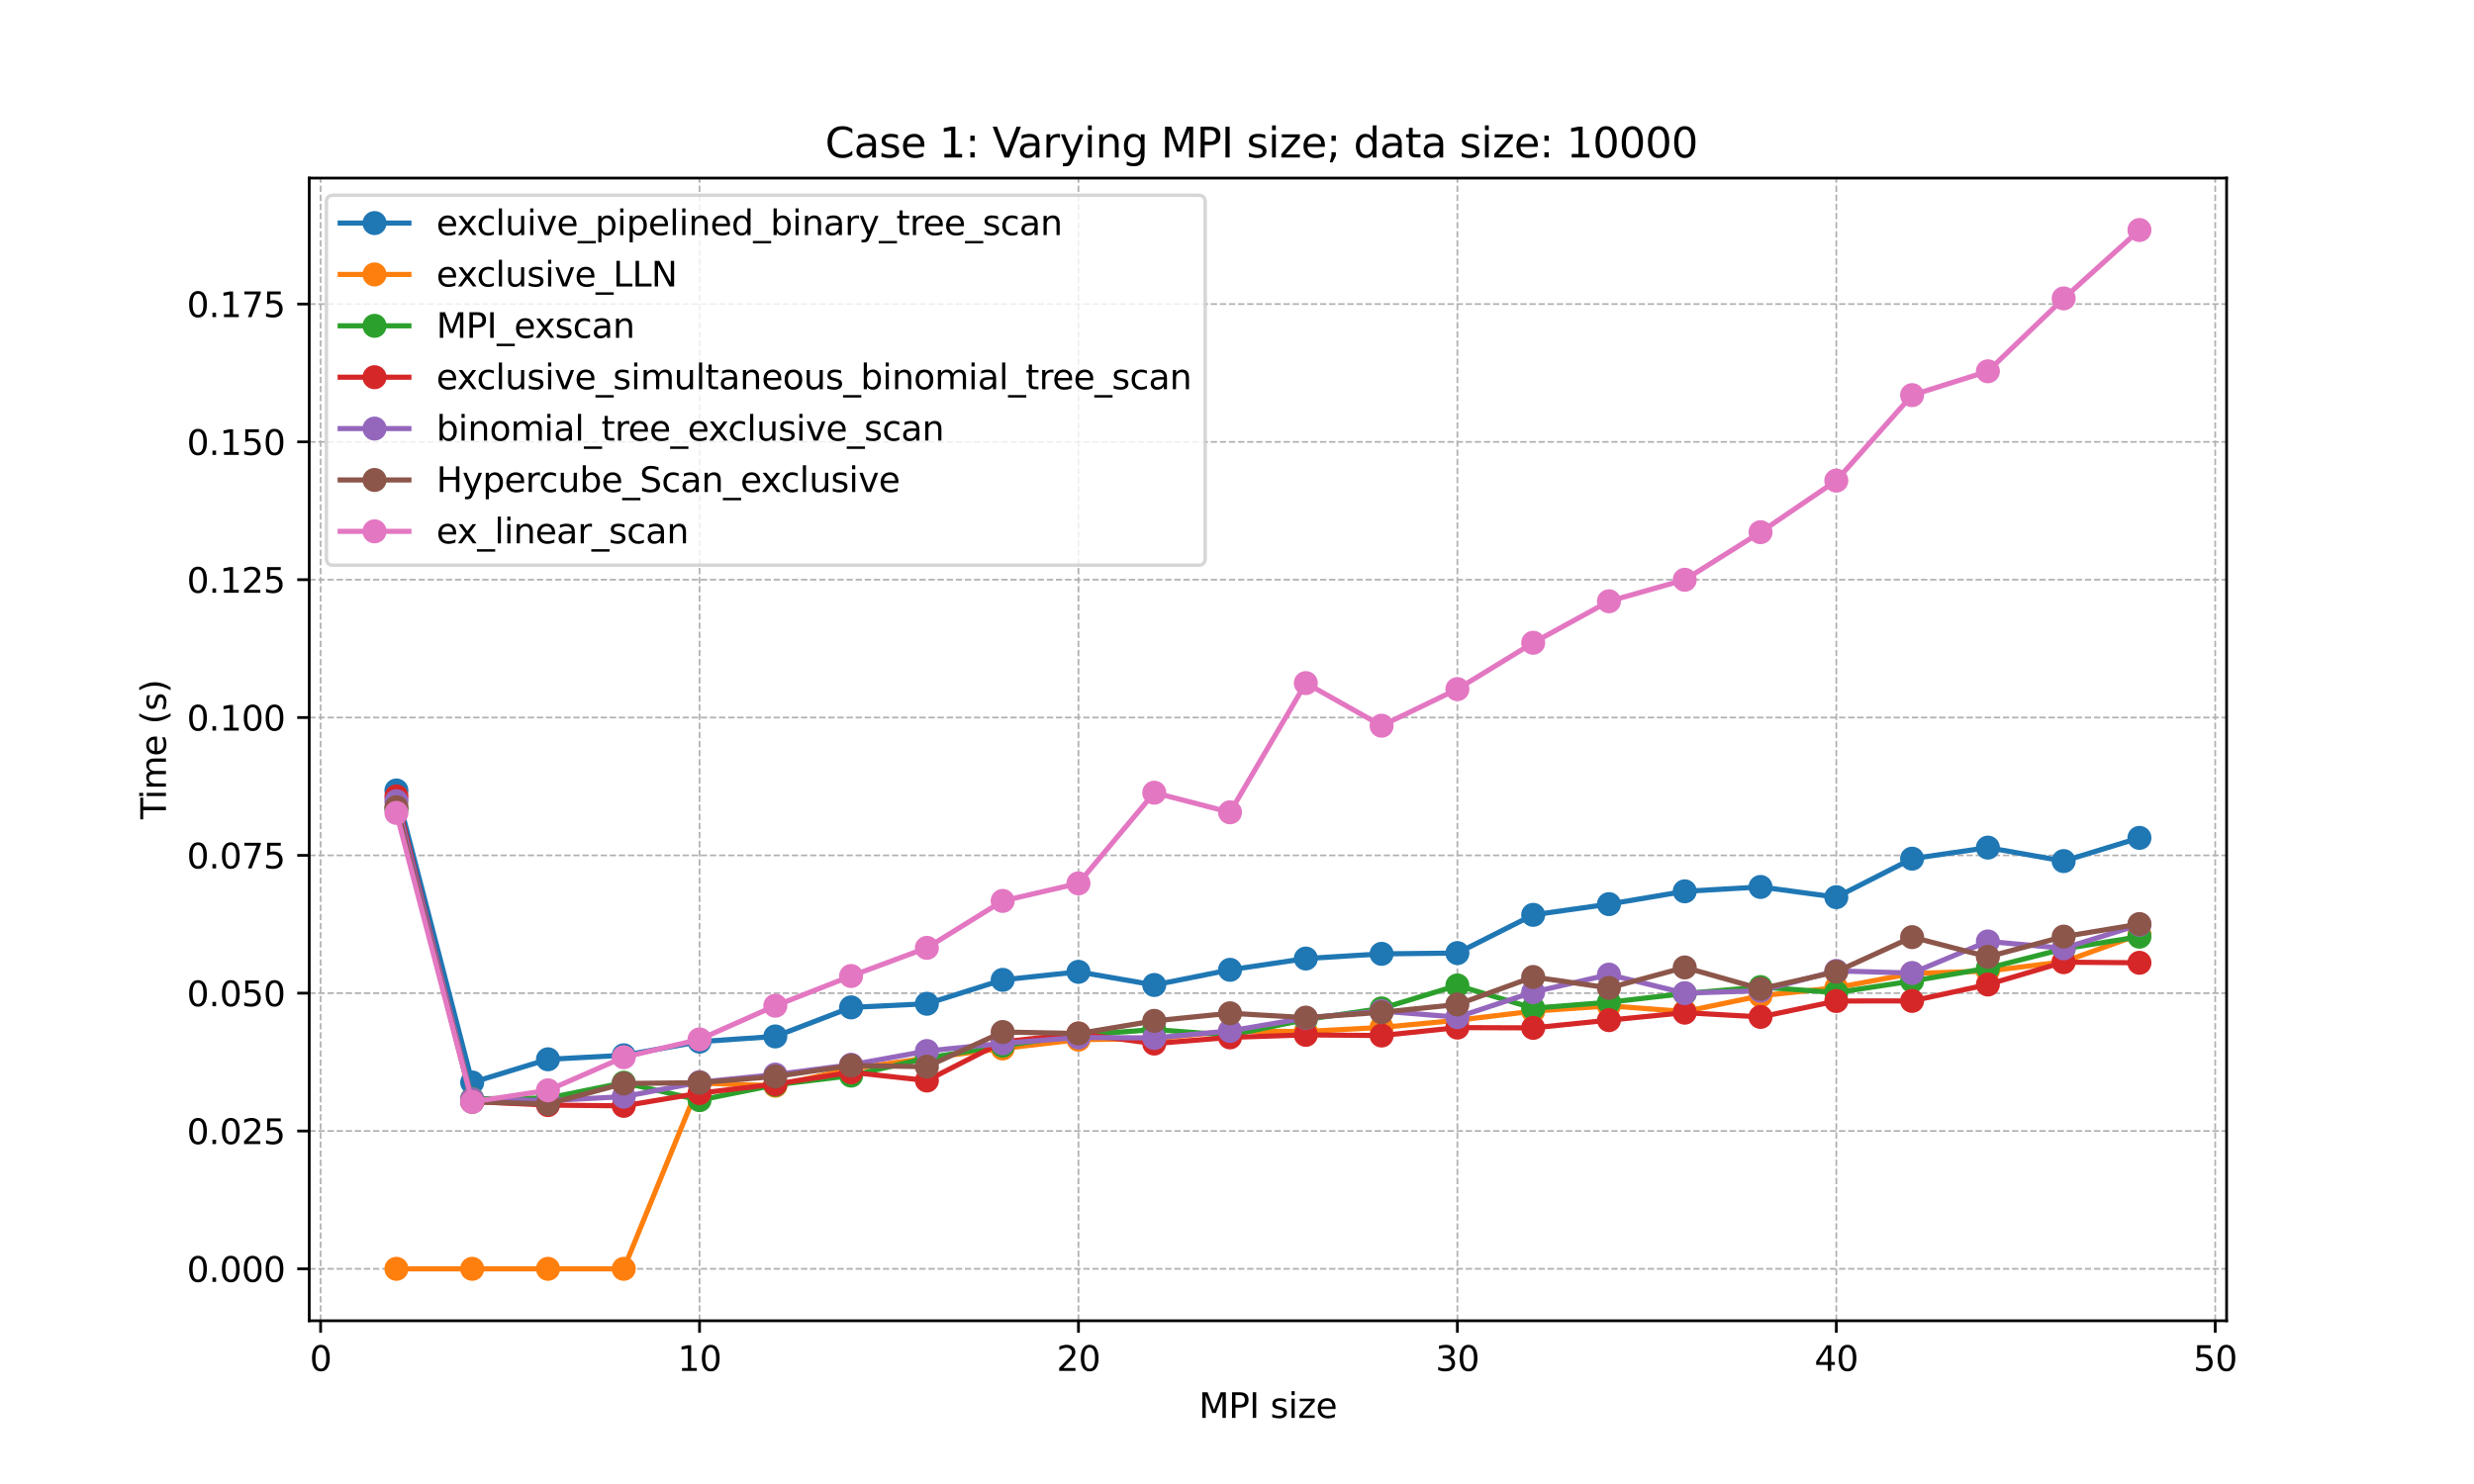 <?xml version="1.0" encoding="utf-8" standalone="no"?>
<!DOCTYPE svg PUBLIC "-//W3C//DTD SVG 1.1//EN"
  "http://www.w3.org/Graphics/SVG/1.1/DTD/svg11.dtd">
<svg xmlns:xlink="http://www.w3.org/1999/xlink" width="720pt" height="432pt" viewBox="0 0 720 432" xmlns="http://www.w3.org/2000/svg" version="1.1">
 <defs>
  <style type="text/css">*{stroke-linejoin: round; stroke-linecap: butt}</style>
 </defs>
 <g id="figure_1">
  <g id="patch_1">
   <path d="M 0 432 
L 720 432 
L 720 0 
L 0 0 
z
" style="fill: #ffffff"/>
  </g>
  <g id="axes_1">
   <g id="patch_2">
    <path d="M 90 384.48 
L 648 384.48 
L 648 51.84 
L 90 51.84 
z
" style="fill: #ffffff"/>
   </g>
   <g id="matplotlib.axis_1">
    <g id="xtick_1">
     <g id="line2d_1">
      <path d="M 93.308 384.48 
L 93.308 51.84 
" clip-path="url(#pff1c1e7105)" style="fill: none; stroke-dasharray: 1.85,0.8; stroke-dashoffset: 0; stroke: #b0b0b0; stroke-width: 0.5"/>
     </g>
     <g id="line2d_2">
      <defs>
       <path id="m3900522be0" d="M 0 0 
L 0 3.5 
" style="stroke: #000000; stroke-width: 0.8"/>
      </defs>
      <g>
       <use xlink:href="#m3900522be0" x="93.308" y="384.48" style="stroke: #000000; stroke-width: 0.8"/>
      </g>
     </g>
     <g id="text_1">
      <!-- 0 -->
      <g transform="translate(90.127 399.078) scale(0.1 -0.1)">
       <defs>
        <path id="DejaVuSans-30" d="M 2034 4250 
Q 1547 4250 1301 3770 
Q 1056 3291 1056 2328 
Q 1056 1369 1301 889 
Q 1547 409 2034 409 
Q 2525 409 2770 889 
Q 3016 1369 3016 2328 
Q 3016 3291 2770 3770 
Q 2525 4250 2034 4250 
z
M 2034 4750 
Q 2819 4750 3233 4129 
Q 3647 3509 3647 2328 
Q 3647 1150 3233 529 
Q 2819 -91 2034 -91 
Q 1250 -91 836 529 
Q 422 1150 422 2328 
Q 422 3509 836 4129 
Q 1250 4750 2034 4750 
z
" transform="scale(0.016)"/>
       </defs>
       <use xlink:href="#DejaVuSans-30"/>
      </g>
     </g>
    </g>
    <g id="xtick_2">
     <g id="line2d_3">
      <path d="M 203.585 384.48 
L 203.585 51.84 
" clip-path="url(#pff1c1e7105)" style="fill: none; stroke-dasharray: 1.85,0.8; stroke-dashoffset: 0; stroke: #b0b0b0; stroke-width: 0.5"/>
     </g>
     <g id="line2d_4">
      <g>
       <use xlink:href="#m3900522be0" x="203.585" y="384.48" style="stroke: #000000; stroke-width: 0.8"/>
      </g>
     </g>
     <g id="text_2">
      <!-- 10 -->
      <g transform="translate(197.222 399.078) scale(0.1 -0.1)">
       <defs>
        <path id="DejaVuSans-31" d="M 794 531 
L 1825 531 
L 1825 4091 
L 703 3866 
L 703 4441 
L 1819 4666 
L 2450 4666 
L 2450 531 
L 3481 531 
L 3481 0 
L 794 0 
L 794 531 
z
" transform="scale(0.016)"/>
       </defs>
       <use xlink:href="#DejaVuSans-31"/>
       <use xlink:href="#DejaVuSans-30" transform="translate(63.623 0)"/>
      </g>
     </g>
    </g>
    <g id="xtick_3">
     <g id="line2d_5">
      <path d="M 313.862 384.48 
L 313.862 51.84 
" clip-path="url(#pff1c1e7105)" style="fill: none; stroke-dasharray: 1.85,0.8; stroke-dashoffset: 0; stroke: #b0b0b0; stroke-width: 0.5"/>
     </g>
     <g id="line2d_6">
      <g>
       <use xlink:href="#m3900522be0" x="313.862" y="384.48" style="stroke: #000000; stroke-width: 0.8"/>
      </g>
     </g>
     <g id="text_3">
      <!-- 20 -->
      <g transform="translate(307.499 399.078) scale(0.1 -0.1)">
       <defs>
        <path id="DejaVuSans-32" d="M 1228 531 
L 3431 531 
L 3431 0 
L 469 0 
L 469 531 
Q 828 903 1448 1529 
Q 2069 2156 2228 2338 
Q 2531 2678 2651 2914 
Q 2772 3150 2772 3378 
Q 2772 3750 2511 3984 
Q 2250 4219 1831 4219 
Q 1534 4219 1204 4116 
Q 875 4013 500 3803 
L 500 4441 
Q 881 4594 1212 4672 
Q 1544 4750 1819 4750 
Q 2544 4750 2975 4387 
Q 3406 4025 3406 3419 
Q 3406 3131 3298 2873 
Q 3191 2616 2906 2266 
Q 2828 2175 2409 1742 
Q 1991 1309 1228 531 
z
" transform="scale(0.016)"/>
       </defs>
       <use xlink:href="#DejaVuSans-32"/>
       <use xlink:href="#DejaVuSans-30" transform="translate(63.623 0)"/>
      </g>
     </g>
    </g>
    <g id="xtick_4">
     <g id="line2d_7">
      <path d="M 424.138 384.48 
L 424.138 51.84 
" clip-path="url(#pff1c1e7105)" style="fill: none; stroke-dasharray: 1.85,0.8; stroke-dashoffset: 0; stroke: #b0b0b0; stroke-width: 0.5"/>
     </g>
     <g id="line2d_8">
      <g>
       <use xlink:href="#m3900522be0" x="424.138" y="384.48" style="stroke: #000000; stroke-width: 0.8"/>
      </g>
     </g>
     <g id="text_4">
      <!-- 30 -->
      <g transform="translate(417.776 399.078) scale(0.1 -0.1)">
       <defs>
        <path id="DejaVuSans-33" d="M 2597 2516 
Q 3050 2419 3304 2112 
Q 3559 1806 3559 1356 
Q 3559 666 3084 287 
Q 2609 -91 1734 -91 
Q 1441 -91 1130 -33 
Q 819 25 488 141 
L 488 750 
Q 750 597 1062 519 
Q 1375 441 1716 441 
Q 2309 441 2620 675 
Q 2931 909 2931 1356 
Q 2931 1769 2642 2001 
Q 2353 2234 1838 2234 
L 1294 2234 
L 1294 2753 
L 1863 2753 
Q 2328 2753 2575 2939 
Q 2822 3125 2822 3475 
Q 2822 3834 2567 4026 
Q 2313 4219 1838 4219 
Q 1578 4219 1281 4162 
Q 984 4106 628 3988 
L 628 4550 
Q 988 4650 1302 4700 
Q 1616 4750 1894 4750 
Q 2613 4750 3031 4423 
Q 3450 4097 3450 3541 
Q 3450 3153 3228 2886 
Q 3006 2619 2597 2516 
z
" transform="scale(0.016)"/>
       </defs>
       <use xlink:href="#DejaVuSans-33"/>
       <use xlink:href="#DejaVuSans-30" transform="translate(63.623 0)"/>
      </g>
     </g>
    </g>
    <g id="xtick_5">
     <g id="line2d_9">
      <path d="M 534.415 384.48 
L 534.415 51.84 
" clip-path="url(#pff1c1e7105)" style="fill: none; stroke-dasharray: 1.85,0.8; stroke-dashoffset: 0; stroke: #b0b0b0; stroke-width: 0.5"/>
     </g>
     <g id="line2d_10">
      <g>
       <use xlink:href="#m3900522be0" x="534.415" y="384.48" style="stroke: #000000; stroke-width: 0.8"/>
      </g>
     </g>
     <g id="text_5">
      <!-- 40 -->
      <g transform="translate(528.053 399.078) scale(0.1 -0.1)">
       <defs>
        <path id="DejaVuSans-34" d="M 2419 4116 
L 825 1625 
L 2419 1625 
L 2419 4116 
z
M 2253 4666 
L 3047 4666 
L 3047 1625 
L 3713 1625 
L 3713 1100 
L 3047 1100 
L 3047 0 
L 2419 0 
L 2419 1100 
L 313 1100 
L 313 1709 
L 2253 4666 
z
" transform="scale(0.016)"/>
       </defs>
       <use xlink:href="#DejaVuSans-34"/>
       <use xlink:href="#DejaVuSans-30" transform="translate(63.623 0)"/>
      </g>
     </g>
    </g>
    <g id="xtick_6">
     <g id="line2d_11">
      <path d="M 644.692 384.48 
L 644.692 51.84 
" clip-path="url(#pff1c1e7105)" style="fill: none; stroke-dasharray: 1.85,0.8; stroke-dashoffset: 0; stroke: #b0b0b0; stroke-width: 0.5"/>
     </g>
     <g id="line2d_12">
      <g>
       <use xlink:href="#m3900522be0" x="644.692" y="384.48" style="stroke: #000000; stroke-width: 0.8"/>
      </g>
     </g>
     <g id="text_6">
      <!-- 50 -->
      <g transform="translate(638.329 399.078) scale(0.1 -0.1)">
       <defs>
        <path id="DejaVuSans-35" d="M 691 4666 
L 3169 4666 
L 3169 4134 
L 1269 4134 
L 1269 2991 
Q 1406 3038 1543 3061 
Q 1681 3084 1819 3084 
Q 2600 3084 3056 2656 
Q 3513 2228 3513 1497 
Q 3513 744 3044 326 
Q 2575 -91 1722 -91 
Q 1428 -91 1123 -41 
Q 819 9 494 109 
L 494 744 
Q 775 591 1075 516 
Q 1375 441 1709 441 
Q 2250 441 2565 725 
Q 2881 1009 2881 1497 
Q 2881 1984 2565 2268 
Q 2250 2553 1709 2553 
Q 1456 2553 1204 2497 
Q 953 2441 691 2322 
L 691 4666 
z
" transform="scale(0.016)"/>
       </defs>
       <use xlink:href="#DejaVuSans-35"/>
       <use xlink:href="#DejaVuSans-30" transform="translate(63.623 0)"/>
      </g>
     </g>
    </g>
    <g id="text_7">
     <!-- MPI size -->
     <g transform="translate(348.913 412.757) scale(0.1 -0.1)">
      <defs>
       <path id="DejaVuSans-4d" d="M 628 4666 
L 1569 4666 
L 2759 1491 
L 3956 4666 
L 4897 4666 
L 4897 0 
L 4281 0 
L 4281 4097 
L 3078 897 
L 2444 897 
L 1241 4097 
L 1241 0 
L 628 0 
L 628 4666 
z
" transform="scale(0.016)"/>
       <path id="DejaVuSans-50" d="M 1259 4147 
L 1259 2394 
L 2053 2394 
Q 2494 2394 2734 2622 
Q 2975 2850 2975 3272 
Q 2975 3691 2734 3919 
Q 2494 4147 2053 4147 
L 1259 4147 
z
M 628 4666 
L 2053 4666 
Q 2838 4666 3239 4311 
Q 3641 3956 3641 3272 
Q 3641 2581 3239 2228 
Q 2838 1875 2053 1875 
L 1259 1875 
L 1259 0 
L 628 0 
L 628 4666 
z
" transform="scale(0.016)"/>
       <path id="DejaVuSans-49" d="M 628 4666 
L 1259 4666 
L 1259 0 
L 628 0 
L 628 4666 
z
" transform="scale(0.016)"/>
       <path id="DejaVuSans-20" transform="scale(0.016)"/>
       <path id="DejaVuSans-73" d="M 2834 3397 
L 2834 2853 
Q 2591 2978 2328 3040 
Q 2066 3103 1784 3103 
Q 1356 3103 1142 2972 
Q 928 2841 928 2578 
Q 928 2378 1081 2264 
Q 1234 2150 1697 2047 
L 1894 2003 
Q 2506 1872 2764 1633 
Q 3022 1394 3022 966 
Q 3022 478 2636 193 
Q 2250 -91 1575 -91 
Q 1294 -91 989 -36 
Q 684 19 347 128 
L 347 722 
Q 666 556 975 473 
Q 1284 391 1588 391 
Q 1994 391 2212 530 
Q 2431 669 2431 922 
Q 2431 1156 2273 1281 
Q 2116 1406 1581 1522 
L 1381 1569 
Q 847 1681 609 1914 
Q 372 2147 372 2553 
Q 372 3047 722 3315 
Q 1072 3584 1716 3584 
Q 2034 3584 2315 3537 
Q 2597 3491 2834 3397 
z
" transform="scale(0.016)"/>
       <path id="DejaVuSans-69" d="M 603 3500 
L 1178 3500 
L 1178 0 
L 603 0 
L 603 3500 
z
M 603 4863 
L 1178 4863 
L 1178 4134 
L 603 4134 
L 603 4863 
z
" transform="scale(0.016)"/>
       <path id="DejaVuSans-7a" d="M 353 3500 
L 3084 3500 
L 3084 2975 
L 922 459 
L 3084 459 
L 3084 0 
L 275 0 
L 275 525 
L 2438 3041 
L 353 3041 
L 353 3500 
z
" transform="scale(0.016)"/>
       <path id="DejaVuSans-65" d="M 3597 1894 
L 3597 1613 
L 953 1613 
Q 991 1019 1311 708 
Q 1631 397 2203 397 
Q 2534 397 2845 478 
Q 3156 559 3463 722 
L 3463 178 
Q 3153 47 2828 -22 
Q 2503 -91 2169 -91 
Q 1331 -91 842 396 
Q 353 884 353 1716 
Q 353 2575 817 3079 
Q 1281 3584 2069 3584 
Q 2775 3584 3186 3129 
Q 3597 2675 3597 1894 
z
M 3022 2063 
Q 3016 2534 2758 2815 
Q 2500 3097 2075 3097 
Q 1594 3097 1305 2825 
Q 1016 2553 972 2059 
L 3022 2063 
z
" transform="scale(0.016)"/>
      </defs>
      <use xlink:href="#DejaVuSans-4d"/>
      <use xlink:href="#DejaVuSans-50" transform="translate(86.279 0)"/>
      <use xlink:href="#DejaVuSans-49" transform="translate(146.582 0)"/>
      <use xlink:href="#DejaVuSans-20" transform="translate(176.074 0)"/>
      <use xlink:href="#DejaVuSans-73" transform="translate(207.861 0)"/>
      <use xlink:href="#DejaVuSans-69" transform="translate(259.961 0)"/>
      <use xlink:href="#DejaVuSans-7a" transform="translate(287.744 0)"/>
      <use xlink:href="#DejaVuSans-65" transform="translate(340.234 0)"/>
     </g>
    </g>
   </g>
   <g id="matplotlib.axis_2">
    <g id="ytick_1">
     <g id="line2d_13">
      <path d="M 90 369.36 
L 648 369.36 
" clip-path="url(#pff1c1e7105)" style="fill: none; stroke-dasharray: 1.85,0.8; stroke-dashoffset: 0; stroke: #b0b0b0; stroke-width: 0.5"/>
     </g>
     <g id="line2d_14">
      <defs>
       <path id="m70be4df7b6" d="M 0 0 
L -3.5 0 
" style="stroke: #000000; stroke-width: 0.8"/>
      </defs>
      <g>
       <use xlink:href="#m70be4df7b6" x="90" y="369.36" style="stroke: #000000; stroke-width: 0.8"/>
      </g>
     </g>
     <g id="text_8">
      <!-- 0.000 -->
      <g transform="translate(54.372 373.159) scale(0.1 -0.1)">
       <defs>
        <path id="DejaVuSans-2e" d="M 684 794 
L 1344 794 
L 1344 0 
L 684 0 
L 684 794 
z
" transform="scale(0.016)"/>
       </defs>
       <use xlink:href="#DejaVuSans-30"/>
       <use xlink:href="#DejaVuSans-2e" transform="translate(63.623 0)"/>
       <use xlink:href="#DejaVuSans-30" transform="translate(95.41 0)"/>
       <use xlink:href="#DejaVuSans-30" transform="translate(159.033 0)"/>
       <use xlink:href="#DejaVuSans-30" transform="translate(222.656 0)"/>
      </g>
     </g>
    </g>
    <g id="ytick_2">
     <g id="line2d_15">
      <path d="M 90 329.239 
L 648 329.239 
" clip-path="url(#pff1c1e7105)" style="fill: none; stroke-dasharray: 1.85,0.8; stroke-dashoffset: 0; stroke: #b0b0b0; stroke-width: 0.5"/>
     </g>
     <g id="line2d_16">
      <g>
       <use xlink:href="#m70be4df7b6" x="90" y="329.239" style="stroke: #000000; stroke-width: 0.8"/>
      </g>
     </g>
     <g id="text_9">
      <!-- 0.025 -->
      <g transform="translate(54.372 333.038) scale(0.1 -0.1)">
       <use xlink:href="#DejaVuSans-30"/>
       <use xlink:href="#DejaVuSans-2e" transform="translate(63.623 0)"/>
       <use xlink:href="#DejaVuSans-30" transform="translate(95.41 0)"/>
       <use xlink:href="#DejaVuSans-32" transform="translate(159.033 0)"/>
       <use xlink:href="#DejaVuSans-35" transform="translate(222.656 0)"/>
      </g>
     </g>
    </g>
    <g id="ytick_3">
     <g id="line2d_17">
      <path d="M 90 289.118 
L 648 289.118 
" clip-path="url(#pff1c1e7105)" style="fill: none; stroke-dasharray: 1.85,0.8; stroke-dashoffset: 0; stroke: #b0b0b0; stroke-width: 0.5"/>
     </g>
     <g id="line2d_18">
      <g>
       <use xlink:href="#m70be4df7b6" x="90" y="289.118" style="stroke: #000000; stroke-width: 0.8"/>
      </g>
     </g>
     <g id="text_10">
      <!-- 0.050 -->
      <g transform="translate(54.372 292.917) scale(0.1 -0.1)">
       <use xlink:href="#DejaVuSans-30"/>
       <use xlink:href="#DejaVuSans-2e" transform="translate(63.623 0)"/>
       <use xlink:href="#DejaVuSans-30" transform="translate(95.41 0)"/>
       <use xlink:href="#DejaVuSans-35" transform="translate(159.033 0)"/>
       <use xlink:href="#DejaVuSans-30" transform="translate(222.656 0)"/>
      </g>
     </g>
    </g>
    <g id="ytick_4">
     <g id="line2d_19">
      <path d="M 90 248.997 
L 648 248.997 
" clip-path="url(#pff1c1e7105)" style="fill: none; stroke-dasharray: 1.85,0.8; stroke-dashoffset: 0; stroke: #b0b0b0; stroke-width: 0.5"/>
     </g>
     <g id="line2d_20">
      <g>
       <use xlink:href="#m70be4df7b6" x="90" y="248.997" style="stroke: #000000; stroke-width: 0.8"/>
      </g>
     </g>
     <g id="text_11">
      <!-- 0.075 -->
      <g transform="translate(54.372 252.796) scale(0.1 -0.1)">
       <defs>
        <path id="DejaVuSans-37" d="M 525 4666 
L 3525 4666 
L 3525 4397 
L 1831 0 
L 1172 0 
L 2766 4134 
L 525 4134 
L 525 4666 
z
" transform="scale(0.016)"/>
       </defs>
       <use xlink:href="#DejaVuSans-30"/>
       <use xlink:href="#DejaVuSans-2e" transform="translate(63.623 0)"/>
       <use xlink:href="#DejaVuSans-30" transform="translate(95.41 0)"/>
       <use xlink:href="#DejaVuSans-37" transform="translate(159.033 0)"/>
       <use xlink:href="#DejaVuSans-35" transform="translate(222.656 0)"/>
      </g>
     </g>
    </g>
    <g id="ytick_5">
     <g id="line2d_21">
      <path d="M 90 208.875 
L 648 208.875 
" clip-path="url(#pff1c1e7105)" style="fill: none; stroke-dasharray: 1.85,0.8; stroke-dashoffset: 0; stroke: #b0b0b0; stroke-width: 0.5"/>
     </g>
     <g id="line2d_22">
      <g>
       <use xlink:href="#m70be4df7b6" x="90" y="208.875" style="stroke: #000000; stroke-width: 0.8"/>
      </g>
     </g>
     <g id="text_12">
      <!-- 0.100 -->
      <g transform="translate(54.372 212.675) scale(0.1 -0.1)">
       <use xlink:href="#DejaVuSans-30"/>
       <use xlink:href="#DejaVuSans-2e" transform="translate(63.623 0)"/>
       <use xlink:href="#DejaVuSans-31" transform="translate(95.41 0)"/>
       <use xlink:href="#DejaVuSans-30" transform="translate(159.033 0)"/>
       <use xlink:href="#DejaVuSans-30" transform="translate(222.656 0)"/>
      </g>
     </g>
    </g>
    <g id="ytick_6">
     <g id="line2d_23">
      <path d="M 90 168.754 
L 648 168.754 
" clip-path="url(#pff1c1e7105)" style="fill: none; stroke-dasharray: 1.85,0.8; stroke-dashoffset: 0; stroke: #b0b0b0; stroke-width: 0.5"/>
     </g>
     <g id="line2d_24">
      <g>
       <use xlink:href="#m70be4df7b6" x="90" y="168.754" style="stroke: #000000; stroke-width: 0.8"/>
      </g>
     </g>
     <g id="text_13">
      <!-- 0.125 -->
      <g transform="translate(54.372 172.554) scale(0.1 -0.1)">
       <use xlink:href="#DejaVuSans-30"/>
       <use xlink:href="#DejaVuSans-2e" transform="translate(63.623 0)"/>
       <use xlink:href="#DejaVuSans-31" transform="translate(95.41 0)"/>
       <use xlink:href="#DejaVuSans-32" transform="translate(159.033 0)"/>
       <use xlink:href="#DejaVuSans-35" transform="translate(222.656 0)"/>
      </g>
     </g>
    </g>
    <g id="ytick_7">
     <g id="line2d_25">
      <path d="M 90 128.633 
L 648 128.633 
" clip-path="url(#pff1c1e7105)" style="fill: none; stroke-dasharray: 1.85,0.8; stroke-dashoffset: 0; stroke: #b0b0b0; stroke-width: 0.5"/>
     </g>
     <g id="line2d_26">
      <g>
       <use xlink:href="#m70be4df7b6" x="90" y="128.633" style="stroke: #000000; stroke-width: 0.8"/>
      </g>
     </g>
     <g id="text_14">
      <!-- 0.150 -->
      <g transform="translate(54.372 132.432) scale(0.1 -0.1)">
       <use xlink:href="#DejaVuSans-30"/>
       <use xlink:href="#DejaVuSans-2e" transform="translate(63.623 0)"/>
       <use xlink:href="#DejaVuSans-31" transform="translate(95.41 0)"/>
       <use xlink:href="#DejaVuSans-35" transform="translate(159.033 0)"/>
       <use xlink:href="#DejaVuSans-30" transform="translate(222.656 0)"/>
      </g>
     </g>
    </g>
    <g id="ytick_8">
     <g id="line2d_27">
      <path d="M 90 88.512 
L 648 88.512 
" clip-path="url(#pff1c1e7105)" style="fill: none; stroke-dasharray: 1.85,0.8; stroke-dashoffset: 0; stroke: #b0b0b0; stroke-width: 0.5"/>
     </g>
     <g id="line2d_28">
      <g>
       <use xlink:href="#m70be4df7b6" x="90" y="88.512" style="stroke: #000000; stroke-width: 0.8"/>
      </g>
     </g>
     <g id="text_15">
      <!-- 0.175 -->
      <g transform="translate(54.372 92.311) scale(0.1 -0.1)">
       <use xlink:href="#DejaVuSans-30"/>
       <use xlink:href="#DejaVuSans-2e" transform="translate(63.623 0)"/>
       <use xlink:href="#DejaVuSans-31" transform="translate(95.41 0)"/>
       <use xlink:href="#DejaVuSans-37" transform="translate(159.033 0)"/>
       <use xlink:href="#DejaVuSans-35" transform="translate(222.656 0)"/>
      </g>
     </g>
    </g>
    <g id="text_16">
     <!-- Time (s) -->
     <g transform="translate(48.292 238.489) rotate(-90) scale(0.1 -0.1)">
      <defs>
       <path id="DejaVuSans-54" d="M -19 4666 
L 3928 4666 
L 3928 4134 
L 2272 4134 
L 2272 0 
L 1638 0 
L 1638 4134 
L -19 4134 
L -19 4666 
z
" transform="scale(0.016)"/>
       <path id="DejaVuSans-6d" d="M 3328 2828 
Q 3544 3216 3844 3400 
Q 4144 3584 4550 3584 
Q 5097 3584 5394 3201 
Q 5691 2819 5691 2113 
L 5691 0 
L 5113 0 
L 5113 2094 
Q 5113 2597 4934 2840 
Q 4756 3084 4391 3084 
Q 3944 3084 3684 2787 
Q 3425 2491 3425 1978 
L 3425 0 
L 2847 0 
L 2847 2094 
Q 2847 2600 2669 2842 
Q 2491 3084 2119 3084 
Q 1678 3084 1418 2786 
Q 1159 2488 1159 1978 
L 1159 0 
L 581 0 
L 581 3500 
L 1159 3500 
L 1159 2956 
Q 1356 3278 1631 3431 
Q 1906 3584 2284 3584 
Q 2666 3584 2933 3390 
Q 3200 3197 3328 2828 
z
" transform="scale(0.016)"/>
       <path id="DejaVuSans-28" d="M 1984 4856 
Q 1566 4138 1362 3434 
Q 1159 2731 1159 2009 
Q 1159 1288 1364 580 
Q 1569 -128 1984 -844 
L 1484 -844 
Q 1016 -109 783 600 
Q 550 1309 550 2009 
Q 550 2706 781 3412 
Q 1013 4119 1484 4856 
L 1984 4856 
z
" transform="scale(0.016)"/>
       <path id="DejaVuSans-29" d="M 513 4856 
L 1013 4856 
Q 1481 4119 1714 3412 
Q 1947 2706 1947 2009 
Q 1947 1309 1714 600 
Q 1481 -109 1013 -844 
L 513 -844 
Q 928 -128 1133 580 
Q 1338 1288 1338 2009 
Q 1338 2731 1133 3434 
Q 928 4138 513 4856 
z
" transform="scale(0.016)"/>
      </defs>
      <use xlink:href="#DejaVuSans-54"/>
      <use xlink:href="#DejaVuSans-69" transform="translate(57.959 0)"/>
      <use xlink:href="#DejaVuSans-6d" transform="translate(85.742 0)"/>
      <use xlink:href="#DejaVuSans-65" transform="translate(183.154 0)"/>
      <use xlink:href="#DejaVuSans-20" transform="translate(244.678 0)"/>
      <use xlink:href="#DejaVuSans-28" transform="translate(276.465 0)"/>
      <use xlink:href="#DejaVuSans-73" transform="translate(315.479 0)"/>
      <use xlink:href="#DejaVuSans-29" transform="translate(367.578 0)"/>
     </g>
    </g>
   </g>
   <g id="line2d_29">
    <path d="M 115.364 230.109 
L 137.419 315.112 
L 159.474 308.366 
L 181.53 307.198 
L 203.585 303.224 
L 225.64 301.712 
L 247.696 293.259 
L 269.751 292.2 
L 291.806 285.242 
L 313.862 282.903 
L 335.917 286.735 
L 357.972 282.321 
L 380.028 279.036 
L 402.083 277.671 
L 424.138 277.444 
L 446.194 266.317 
L 468.249 263.196 
L 490.304 259.469 
L 512.36 258.195 
L 534.415 261.172 
L 556.47 249.959 
L 578.526 246.743 
L 600.581 250.666 
L 622.636 243.911 
" clip-path="url(#pff1c1e7105)" style="fill: none; stroke: #1f77b4; stroke-width: 1.5; stroke-linecap: square"/>
    <defs>
     <path id="m351d68abba" d="M 0 3 
C 0.796 3 1.559 2.684 2.121 2.121 
C 2.684 1.559 3 0.796 3 0 
C 3 -0.796 2.684 -1.559 2.121 -2.121 
C 1.559 -2.684 0.796 -3 0 -3 
C -0.796 -3 -1.559 -2.684 -2.121 -2.121 
C -2.684 -1.559 -3 -0.796 -3 0 
C -3 0.796 -2.684 1.559 -2.121 2.121 
C -1.559 2.684 -0.796 3 0 3 
z
" style="stroke: #1f77b4"/>
    </defs>
    <g clip-path="url(#pff1c1e7105)">
     <use xlink:href="#m351d68abba" x="115.364" y="230.109" style="fill: #1f77b4; stroke: #1f77b4"/>
     <use xlink:href="#m351d68abba" x="137.419" y="315.112" style="fill: #1f77b4; stroke: #1f77b4"/>
     <use xlink:href="#m351d68abba" x="159.474" y="308.366" style="fill: #1f77b4; stroke: #1f77b4"/>
     <use xlink:href="#m351d68abba" x="181.53" y="307.198" style="fill: #1f77b4; stroke: #1f77b4"/>
     <use xlink:href="#m351d68abba" x="203.585" y="303.224" style="fill: #1f77b4; stroke: #1f77b4"/>
     <use xlink:href="#m351d68abba" x="225.64" y="301.712" style="fill: #1f77b4; stroke: #1f77b4"/>
     <use xlink:href="#m351d68abba" x="247.696" y="293.259" style="fill: #1f77b4; stroke: #1f77b4"/>
     <use xlink:href="#m351d68abba" x="269.751" y="292.2" style="fill: #1f77b4; stroke: #1f77b4"/>
     <use xlink:href="#m351d68abba" x="291.806" y="285.242" style="fill: #1f77b4; stroke: #1f77b4"/>
     <use xlink:href="#m351d68abba" x="313.862" y="282.903" style="fill: #1f77b4; stroke: #1f77b4"/>
     <use xlink:href="#m351d68abba" x="335.917" y="286.735" style="fill: #1f77b4; stroke: #1f77b4"/>
     <use xlink:href="#m351d68abba" x="357.972" y="282.321" style="fill: #1f77b4; stroke: #1f77b4"/>
     <use xlink:href="#m351d68abba" x="380.028" y="279.036" style="fill: #1f77b4; stroke: #1f77b4"/>
     <use xlink:href="#m351d68abba" x="402.083" y="277.671" style="fill: #1f77b4; stroke: #1f77b4"/>
     <use xlink:href="#m351d68abba" x="424.138" y="277.444" style="fill: #1f77b4; stroke: #1f77b4"/>
     <use xlink:href="#m351d68abba" x="446.194" y="266.317" style="fill: #1f77b4; stroke: #1f77b4"/>
     <use xlink:href="#m351d68abba" x="468.249" y="263.196" style="fill: #1f77b4; stroke: #1f77b4"/>
     <use xlink:href="#m351d68abba" x="490.304" y="259.469" style="fill: #1f77b4; stroke: #1f77b4"/>
     <use xlink:href="#m351d68abba" x="512.36" y="258.195" style="fill: #1f77b4; stroke: #1f77b4"/>
     <use xlink:href="#m351d68abba" x="534.415" y="261.172" style="fill: #1f77b4; stroke: #1f77b4"/>
     <use xlink:href="#m351d68abba" x="556.47" y="249.959" style="fill: #1f77b4; stroke: #1f77b4"/>
     <use xlink:href="#m351d68abba" x="578.526" y="246.743" style="fill: #1f77b4; stroke: #1f77b4"/>
     <use xlink:href="#m351d68abba" x="600.581" y="250.666" style="fill: #1f77b4; stroke: #1f77b4"/>
     <use xlink:href="#m351d68abba" x="622.636" y="243.911" style="fill: #1f77b4; stroke: #1f77b4"/>
    </g>
   </g>
   <g id="line2d_30">
    <path d="M 115.364 369.36 
L 137.419 369.36 
L 159.474 369.36 
L 181.53 369.36 
L 203.585 315.311 
L 225.64 316.066 
L 247.696 311.143 
L 269.751 308.009 
L 291.806 305.222 
L 313.862 302.644 
L 335.917 302.391 
L 357.972 300.168 
L 380.028 300.267 
L 402.083 299.085 
L 424.138 297.009 
L 446.194 294.352 
L 468.249 292.805 
L 490.304 294.466 
L 512.36 289.875 
L 534.415 287.51 
L 556.47 283.371 
L 578.526 282.675 
L 600.581 279.976 
L 622.636 272.032 
" clip-path="url(#pff1c1e7105)" style="fill: none; stroke: #ff7f0e; stroke-width: 1.5; stroke-linecap: square"/>
    <defs>
     <path id="me31c06059d" d="M 0 3 
C 0.796 3 1.559 2.684 2.121 2.121 
C 2.684 1.559 3 0.796 3 0 
C 3 -0.796 2.684 -1.559 2.121 -2.121 
C 1.559 -2.684 0.796 -3 0 -3 
C -0.796 -3 -1.559 -2.684 -2.121 -2.121 
C -2.684 -1.559 -3 -0.796 -3 0 
C -3 0.796 -2.684 1.559 -2.121 2.121 
C -1.559 2.684 -0.796 3 0 3 
z
" style="stroke: #ff7f0e"/>
    </defs>
    <g clip-path="url(#pff1c1e7105)">
     <use xlink:href="#me31c06059d" x="115.364" y="369.36" style="fill: #ff7f0e; stroke: #ff7f0e"/>
     <use xlink:href="#me31c06059d" x="137.419" y="369.36" style="fill: #ff7f0e; stroke: #ff7f0e"/>
     <use xlink:href="#me31c06059d" x="159.474" y="369.36" style="fill: #ff7f0e; stroke: #ff7f0e"/>
     <use xlink:href="#me31c06059d" x="181.53" y="369.36" style="fill: #ff7f0e; stroke: #ff7f0e"/>
     <use xlink:href="#me31c06059d" x="203.585" y="315.311" style="fill: #ff7f0e; stroke: #ff7f0e"/>
     <use xlink:href="#me31c06059d" x="225.64" y="316.066" style="fill: #ff7f0e; stroke: #ff7f0e"/>
     <use xlink:href="#me31c06059d" x="247.696" y="311.143" style="fill: #ff7f0e; stroke: #ff7f0e"/>
     <use xlink:href="#me31c06059d" x="269.751" y="308.009" style="fill: #ff7f0e; stroke: #ff7f0e"/>
     <use xlink:href="#me31c06059d" x="291.806" y="305.222" style="fill: #ff7f0e; stroke: #ff7f0e"/>
     <use xlink:href="#me31c06059d" x="313.862" y="302.644" style="fill: #ff7f0e; stroke: #ff7f0e"/>
     <use xlink:href="#me31c06059d" x="335.917" y="302.391" style="fill: #ff7f0e; stroke: #ff7f0e"/>
     <use xlink:href="#me31c06059d" x="357.972" y="300.168" style="fill: #ff7f0e; stroke: #ff7f0e"/>
     <use xlink:href="#me31c06059d" x="380.028" y="300.267" style="fill: #ff7f0e; stroke: #ff7f0e"/>
     <use xlink:href="#me31c06059d" x="402.083" y="299.085" style="fill: #ff7f0e; stroke: #ff7f0e"/>
     <use xlink:href="#me31c06059d" x="424.138" y="297.009" style="fill: #ff7f0e; stroke: #ff7f0e"/>
     <use xlink:href="#me31c06059d" x="446.194" y="294.352" style="fill: #ff7f0e; stroke: #ff7f0e"/>
     <use xlink:href="#me31c06059d" x="468.249" y="292.805" style="fill: #ff7f0e; stroke: #ff7f0e"/>
     <use xlink:href="#me31c06059d" x="490.304" y="294.466" style="fill: #ff7f0e; stroke: #ff7f0e"/>
     <use xlink:href="#me31c06059d" x="512.36" y="289.875" style="fill: #ff7f0e; stroke: #ff7f0e"/>
     <use xlink:href="#me31c06059d" x="534.415" y="287.51" style="fill: #ff7f0e; stroke: #ff7f0e"/>
     <use xlink:href="#me31c06059d" x="556.47" y="283.371" style="fill: #ff7f0e; stroke: #ff7f0e"/>
     <use xlink:href="#me31c06059d" x="578.526" y="282.675" style="fill: #ff7f0e; stroke: #ff7f0e"/>
     <use xlink:href="#me31c06059d" x="600.581" y="279.976" style="fill: #ff7f0e; stroke: #ff7f0e"/>
     <use xlink:href="#me31c06059d" x="622.636" y="272.032" style="fill: #ff7f0e; stroke: #ff7f0e"/>
    </g>
   </g>
   <g id="line2d_31">
    <path d="M 115.364 235.433 
L 137.419 319.872 
L 159.474 319.659 
L 181.53 315.182 
L 203.585 320.257 
L 225.64 315.809 
L 247.696 313.12 
L 269.751 308 
L 291.806 304.4 
L 313.862 301.315 
L 335.917 299.712 
L 357.972 301.369 
L 380.028 296.784 
L 402.083 293.557 
L 424.138 286.87 
L 446.194 293.499 
L 468.249 291.751 
L 490.304 289.215 
L 512.36 287.342 
L 534.415 288.943 
L 556.47 285.587 
L 578.526 281.835 
L 600.581 276.216 
L 622.636 272.67 
" clip-path="url(#pff1c1e7105)" style="fill: none; stroke: #2ca02c; stroke-width: 1.5; stroke-linecap: square"/>
    <defs>
     <path id="md977bb7979" d="M 0 3 
C 0.796 3 1.559 2.684 2.121 2.121 
C 2.684 1.559 3 0.796 3 0 
C 3 -0.796 2.684 -1.559 2.121 -2.121 
C 1.559 -2.684 0.796 -3 0 -3 
C -0.796 -3 -1.559 -2.684 -2.121 -2.121 
C -2.684 -1.559 -3 -0.796 -3 0 
C -3 0.796 -2.684 1.559 -2.121 2.121 
C -1.559 2.684 -0.796 3 0 3 
z
" style="stroke: #2ca02c"/>
    </defs>
    <g clip-path="url(#pff1c1e7105)">
     <use xlink:href="#md977bb7979" x="115.364" y="235.433" style="fill: #2ca02c; stroke: #2ca02c"/>
     <use xlink:href="#md977bb7979" x="137.419" y="319.872" style="fill: #2ca02c; stroke: #2ca02c"/>
     <use xlink:href="#md977bb7979" x="159.474" y="319.659" style="fill: #2ca02c; stroke: #2ca02c"/>
     <use xlink:href="#md977bb7979" x="181.53" y="315.182" style="fill: #2ca02c; stroke: #2ca02c"/>
     <use xlink:href="#md977bb7979" x="203.585" y="320.257" style="fill: #2ca02c; stroke: #2ca02c"/>
     <use xlink:href="#md977bb7979" x="225.64" y="315.809" style="fill: #2ca02c; stroke: #2ca02c"/>
     <use xlink:href="#md977bb7979" x="247.696" y="313.12" style="fill: #2ca02c; stroke: #2ca02c"/>
     <use xlink:href="#md977bb7979" x="269.751" y="308" style="fill: #2ca02c; stroke: #2ca02c"/>
     <use xlink:href="#md977bb7979" x="291.806" y="304.4" style="fill: #2ca02c; stroke: #2ca02c"/>
     <use xlink:href="#md977bb7979" x="313.862" y="301.315" style="fill: #2ca02c; stroke: #2ca02c"/>
     <use xlink:href="#md977bb7979" x="335.917" y="299.712" style="fill: #2ca02c; stroke: #2ca02c"/>
     <use xlink:href="#md977bb7979" x="357.972" y="301.369" style="fill: #2ca02c; stroke: #2ca02c"/>
     <use xlink:href="#md977bb7979" x="380.028" y="296.784" style="fill: #2ca02c; stroke: #2ca02c"/>
     <use xlink:href="#md977bb7979" x="402.083" y="293.557" style="fill: #2ca02c; stroke: #2ca02c"/>
     <use xlink:href="#md977bb7979" x="424.138" y="286.87" style="fill: #2ca02c; stroke: #2ca02c"/>
     <use xlink:href="#md977bb7979" x="446.194" y="293.499" style="fill: #2ca02c; stroke: #2ca02c"/>
     <use xlink:href="#md977bb7979" x="468.249" y="291.751" style="fill: #2ca02c; stroke: #2ca02c"/>
     <use xlink:href="#md977bb7979" x="490.304" y="289.215" style="fill: #2ca02c; stroke: #2ca02c"/>
     <use xlink:href="#md977bb7979" x="512.36" y="287.342" style="fill: #2ca02c; stroke: #2ca02c"/>
     <use xlink:href="#md977bb7979" x="534.415" y="288.943" style="fill: #2ca02c; stroke: #2ca02c"/>
     <use xlink:href="#md977bb7979" x="556.47" y="285.587" style="fill: #2ca02c; stroke: #2ca02c"/>
     <use xlink:href="#md977bb7979" x="578.526" y="281.835" style="fill: #2ca02c; stroke: #2ca02c"/>
     <use xlink:href="#md977bb7979" x="600.581" y="276.216" style="fill: #2ca02c; stroke: #2ca02c"/>
     <use xlink:href="#md977bb7979" x="622.636" y="272.67" style="fill: #2ca02c; stroke: #2ca02c"/>
    </g>
   </g>
   <g id="line2d_32">
    <path d="M 115.364 231.834 
L 137.419 320.666 
L 159.474 321.695 
L 181.53 321.918 
L 203.585 318.219 
L 225.64 315.602 
L 247.696 312.146 
L 269.751 314.551 
L 291.806 303.306 
L 313.862 300.877 
L 335.917 303.789 
L 357.972 301.99 
L 380.028 301.257 
L 402.083 301.45 
L 424.138 299.141 
L 446.194 299.218 
L 468.249 296.974 
L 490.304 294.79 
L 512.36 296.032 
L 534.415 291.399 
L 556.47 291.368 
L 578.526 286.597 
L 600.581 280.088 
L 622.636 280.271 
" clip-path="url(#pff1c1e7105)" style="fill: none; stroke: #d62728; stroke-width: 1.5; stroke-linecap: square"/>
    <defs>
     <path id="ma5dd2d90e2" d="M 0 3 
C 0.796 3 1.559 2.684 2.121 2.121 
C 2.684 1.559 3 0.796 3 0 
C 3 -0.796 2.684 -1.559 2.121 -2.121 
C 1.559 -2.684 0.796 -3 0 -3 
C -0.796 -3 -1.559 -2.684 -2.121 -2.121 
C -2.684 -1.559 -3 -0.796 -3 0 
C -3 0.796 -2.684 1.559 -2.121 2.121 
C -1.559 2.684 -0.796 3 0 3 
z
" style="stroke: #d62728"/>
    </defs>
    <g clip-path="url(#pff1c1e7105)">
     <use xlink:href="#ma5dd2d90e2" x="115.364" y="231.834" style="fill: #d62728; stroke: #d62728"/>
     <use xlink:href="#ma5dd2d90e2" x="137.419" y="320.666" style="fill: #d62728; stroke: #d62728"/>
     <use xlink:href="#ma5dd2d90e2" x="159.474" y="321.695" style="fill: #d62728; stroke: #d62728"/>
     <use xlink:href="#ma5dd2d90e2" x="181.53" y="321.918" style="fill: #d62728; stroke: #d62728"/>
     <use xlink:href="#ma5dd2d90e2" x="203.585" y="318.219" style="fill: #d62728; stroke: #d62728"/>
     <use xlink:href="#ma5dd2d90e2" x="225.64" y="315.602" style="fill: #d62728; stroke: #d62728"/>
     <use xlink:href="#ma5dd2d90e2" x="247.696" y="312.146" style="fill: #d62728; stroke: #d62728"/>
     <use xlink:href="#ma5dd2d90e2" x="269.751" y="314.551" style="fill: #d62728; stroke: #d62728"/>
     <use xlink:href="#ma5dd2d90e2" x="291.806" y="303.306" style="fill: #d62728; stroke: #d62728"/>
     <use xlink:href="#ma5dd2d90e2" x="313.862" y="300.877" style="fill: #d62728; stroke: #d62728"/>
     <use xlink:href="#ma5dd2d90e2" x="335.917" y="303.789" style="fill: #d62728; stroke: #d62728"/>
     <use xlink:href="#ma5dd2d90e2" x="357.972" y="301.99" style="fill: #d62728; stroke: #d62728"/>
     <use xlink:href="#ma5dd2d90e2" x="380.028" y="301.257" style="fill: #d62728; stroke: #d62728"/>
     <use xlink:href="#ma5dd2d90e2" x="402.083" y="301.45" style="fill: #d62728; stroke: #d62728"/>
     <use xlink:href="#ma5dd2d90e2" x="424.138" y="299.141" style="fill: #d62728; stroke: #d62728"/>
     <use xlink:href="#ma5dd2d90e2" x="446.194" y="299.218" style="fill: #d62728; stroke: #d62728"/>
     <use xlink:href="#ma5dd2d90e2" x="468.249" y="296.974" style="fill: #d62728; stroke: #d62728"/>
     <use xlink:href="#ma5dd2d90e2" x="490.304" y="294.79" style="fill: #d62728; stroke: #d62728"/>
     <use xlink:href="#ma5dd2d90e2" x="512.36" y="296.032" style="fill: #d62728; stroke: #d62728"/>
     <use xlink:href="#ma5dd2d90e2" x="534.415" y="291.399" style="fill: #d62728; stroke: #d62728"/>
     <use xlink:href="#ma5dd2d90e2" x="556.47" y="291.368" style="fill: #d62728; stroke: #d62728"/>
     <use xlink:href="#ma5dd2d90e2" x="578.526" y="286.597" style="fill: #d62728; stroke: #d62728"/>
     <use xlink:href="#ma5dd2d90e2" x="600.581" y="280.088" style="fill: #d62728; stroke: #d62728"/>
     <use xlink:href="#ma5dd2d90e2" x="622.636" y="280.271" style="fill: #d62728; stroke: #d62728"/>
    </g>
   </g>
   <g id="line2d_33">
    <path d="M 115.364 233.241 
L 137.419 319.994 
L 159.474 320.392 
L 181.53 319.241 
L 203.585 315.029 
L 225.64 312.812 
L 247.696 309.959 
L 269.751 305.956 
L 291.806 303.713 
L 313.862 302.014 
L 335.917 302.144 
L 357.972 300.1 
L 380.028 296.349 
L 402.083 294.329 
L 424.138 296.102 
L 446.194 288.809 
L 468.249 283.708 
L 490.304 289.117 
L 512.36 288.391 
L 534.415 282.643 
L 556.47 283.253 
L 578.526 274.051 
L 600.581 276.055 
L 622.636 269.173 
" clip-path="url(#pff1c1e7105)" style="fill: none; stroke: #9467bd; stroke-width: 1.5; stroke-linecap: square"/>
    <defs>
     <path id="md796b81a0c" d="M 0 3 
C 0.796 3 1.559 2.684 2.121 2.121 
C 2.684 1.559 3 0.796 3 0 
C 3 -0.796 2.684 -1.559 2.121 -2.121 
C 1.559 -2.684 0.796 -3 0 -3 
C -0.796 -3 -1.559 -2.684 -2.121 -2.121 
C -2.684 -1.559 -3 -0.796 -3 0 
C -3 0.796 -2.684 1.559 -2.121 2.121 
C -1.559 2.684 -0.796 3 0 3 
z
" style="stroke: #9467bd"/>
    </defs>
    <g clip-path="url(#pff1c1e7105)">
     <use xlink:href="#md796b81a0c" x="115.364" y="233.241" style="fill: #9467bd; stroke: #9467bd"/>
     <use xlink:href="#md796b81a0c" x="137.419" y="319.994" style="fill: #9467bd; stroke: #9467bd"/>
     <use xlink:href="#md796b81a0c" x="159.474" y="320.392" style="fill: #9467bd; stroke: #9467bd"/>
     <use xlink:href="#md796b81a0c" x="181.53" y="319.241" style="fill: #9467bd; stroke: #9467bd"/>
     <use xlink:href="#md796b81a0c" x="203.585" y="315.029" style="fill: #9467bd; stroke: #9467bd"/>
     <use xlink:href="#md796b81a0c" x="225.64" y="312.812" style="fill: #9467bd; stroke: #9467bd"/>
     <use xlink:href="#md796b81a0c" x="247.696" y="309.959" style="fill: #9467bd; stroke: #9467bd"/>
     <use xlink:href="#md796b81a0c" x="269.751" y="305.956" style="fill: #9467bd; stroke: #9467bd"/>
     <use xlink:href="#md796b81a0c" x="291.806" y="303.713" style="fill: #9467bd; stroke: #9467bd"/>
     <use xlink:href="#md796b81a0c" x="313.862" y="302.014" style="fill: #9467bd; stroke: #9467bd"/>
     <use xlink:href="#md796b81a0c" x="335.917" y="302.144" style="fill: #9467bd; stroke: #9467bd"/>
     <use xlink:href="#md796b81a0c" x="357.972" y="300.1" style="fill: #9467bd; stroke: #9467bd"/>
     <use xlink:href="#md796b81a0c" x="380.028" y="296.349" style="fill: #9467bd; stroke: #9467bd"/>
     <use xlink:href="#md796b81a0c" x="402.083" y="294.329" style="fill: #9467bd; stroke: #9467bd"/>
     <use xlink:href="#md796b81a0c" x="424.138" y="296.102" style="fill: #9467bd; stroke: #9467bd"/>
     <use xlink:href="#md796b81a0c" x="446.194" y="288.809" style="fill: #9467bd; stroke: #9467bd"/>
     <use xlink:href="#md796b81a0c" x="468.249" y="283.708" style="fill: #9467bd; stroke: #9467bd"/>
     <use xlink:href="#md796b81a0c" x="490.304" y="289.117" style="fill: #9467bd; stroke: #9467bd"/>
     <use xlink:href="#md796b81a0c" x="512.36" y="288.391" style="fill: #9467bd; stroke: #9467bd"/>
     <use xlink:href="#md796b81a0c" x="534.415" y="282.643" style="fill: #9467bd; stroke: #9467bd"/>
     <use xlink:href="#md796b81a0c" x="556.47" y="283.253" style="fill: #9467bd; stroke: #9467bd"/>
     <use xlink:href="#md796b81a0c" x="578.526" y="274.051" style="fill: #9467bd; stroke: #9467bd"/>
     <use xlink:href="#md796b81a0c" x="600.581" y="276.055" style="fill: #9467bd; stroke: #9467bd"/>
     <use xlink:href="#md796b81a0c" x="622.636" y="269.173" style="fill: #9467bd; stroke: #9467bd"/>
    </g>
   </g>
   <g id="line2d_34">
    <path d="M 115.364 234.99 
L 137.419 320.741 
L 159.474 321.372 
L 181.53 315.413 
L 203.585 315.175 
L 225.64 313.371 
L 247.696 310.18 
L 269.751 310.515 
L 291.806 300.425 
L 313.862 300.864 
L 335.917 297.176 
L 357.972 294.967 
L 380.028 296.236 
L 402.083 294.689 
L 424.138 292.41 
L 446.194 284.408 
L 468.249 287.584 
L 490.304 281.625 
L 512.36 287.848 
L 534.415 282.88 
L 556.47 272.804 
L 578.526 278.536 
L 600.581 272.652 
L 622.636 269.003 
" clip-path="url(#pff1c1e7105)" style="fill: none; stroke: #8c564b; stroke-width: 1.5; stroke-linecap: square"/>
    <defs>
     <path id="mddaef20b48" d="M 0 3 
C 0.796 3 1.559 2.684 2.121 2.121 
C 2.684 1.559 3 0.796 3 0 
C 3 -0.796 2.684 -1.559 2.121 -2.121 
C 1.559 -2.684 0.796 -3 0 -3 
C -0.796 -3 -1.559 -2.684 -2.121 -2.121 
C -2.684 -1.559 -3 -0.796 -3 0 
C -3 0.796 -2.684 1.559 -2.121 2.121 
C -1.559 2.684 -0.796 3 0 3 
z
" style="stroke: #8c564b"/>
    </defs>
    <g clip-path="url(#pff1c1e7105)">
     <use xlink:href="#mddaef20b48" x="115.364" y="234.99" style="fill: #8c564b; stroke: #8c564b"/>
     <use xlink:href="#mddaef20b48" x="137.419" y="320.741" style="fill: #8c564b; stroke: #8c564b"/>
     <use xlink:href="#mddaef20b48" x="159.474" y="321.372" style="fill: #8c564b; stroke: #8c564b"/>
     <use xlink:href="#mddaef20b48" x="181.53" y="315.413" style="fill: #8c564b; stroke: #8c564b"/>
     <use xlink:href="#mddaef20b48" x="203.585" y="315.175" style="fill: #8c564b; stroke: #8c564b"/>
     <use xlink:href="#mddaef20b48" x="225.64" y="313.371" style="fill: #8c564b; stroke: #8c564b"/>
     <use xlink:href="#mddaef20b48" x="247.696" y="310.18" style="fill: #8c564b; stroke: #8c564b"/>
     <use xlink:href="#mddaef20b48" x="269.751" y="310.515" style="fill: #8c564b; stroke: #8c564b"/>
     <use xlink:href="#mddaef20b48" x="291.806" y="300.425" style="fill: #8c564b; stroke: #8c564b"/>
     <use xlink:href="#mddaef20b48" x="313.862" y="300.864" style="fill: #8c564b; stroke: #8c564b"/>
     <use xlink:href="#mddaef20b48" x="335.917" y="297.176" style="fill: #8c564b; stroke: #8c564b"/>
     <use xlink:href="#mddaef20b48" x="357.972" y="294.967" style="fill: #8c564b; stroke: #8c564b"/>
     <use xlink:href="#mddaef20b48" x="380.028" y="296.236" style="fill: #8c564b; stroke: #8c564b"/>
     <use xlink:href="#mddaef20b48" x="402.083" y="294.689" style="fill: #8c564b; stroke: #8c564b"/>
     <use xlink:href="#mddaef20b48" x="424.138" y="292.41" style="fill: #8c564b; stroke: #8c564b"/>
     <use xlink:href="#mddaef20b48" x="446.194" y="284.408" style="fill: #8c564b; stroke: #8c564b"/>
     <use xlink:href="#mddaef20b48" x="468.249" y="287.584" style="fill: #8c564b; stroke: #8c564b"/>
     <use xlink:href="#mddaef20b48" x="490.304" y="281.625" style="fill: #8c564b; stroke: #8c564b"/>
     <use xlink:href="#mddaef20b48" x="512.36" y="287.848" style="fill: #8c564b; stroke: #8c564b"/>
     <use xlink:href="#mddaef20b48" x="534.415" y="282.88" style="fill: #8c564b; stroke: #8c564b"/>
     <use xlink:href="#mddaef20b48" x="556.47" y="272.804" style="fill: #8c564b; stroke: #8c564b"/>
     <use xlink:href="#mddaef20b48" x="578.526" y="278.536" style="fill: #8c564b; stroke: #8c564b"/>
     <use xlink:href="#mddaef20b48" x="600.581" y="272.652" style="fill: #8c564b; stroke: #8c564b"/>
     <use xlink:href="#mddaef20b48" x="622.636" y="269.003" style="fill: #8c564b; stroke: #8c564b"/>
    </g>
   </g>
   <g id="line2d_35">
    <path d="M 115.364 236.638 
L 137.419 320.763 
L 159.474 317.397 
L 181.53 307.758 
L 203.585 302.574 
L 225.64 292.774 
L 247.696 284.12 
L 269.751 275.925 
L 291.806 262.26 
L 313.862 257.152 
L 335.917 230.755 
L 357.972 236.466 
L 380.028 198.852 
L 402.083 211.258 
L 424.138 200.614 
L 446.194 187.113 
L 468.249 175.035 
L 490.304 168.775 
L 512.36 154.92 
L 534.415 139.908 
L 556.47 115.024 
L 578.526 108.085 
L 600.581 86.869 
L 622.636 66.96 
" clip-path="url(#pff1c1e7105)" style="fill: none; stroke: #e377c2; stroke-width: 1.5; stroke-linecap: square"/>
    <defs>
     <path id="m8e58433e17" d="M 0 3 
C 0.796 3 1.559 2.684 2.121 2.121 
C 2.684 1.559 3 0.796 3 0 
C 3 -0.796 2.684 -1.559 2.121 -2.121 
C 1.559 -2.684 0.796 -3 0 -3 
C -0.796 -3 -1.559 -2.684 -2.121 -2.121 
C -2.684 -1.559 -3 -0.796 -3 0 
C -3 0.796 -2.684 1.559 -2.121 2.121 
C -1.559 2.684 -0.796 3 0 3 
z
" style="stroke: #e377c2"/>
    </defs>
    <g clip-path="url(#pff1c1e7105)">
     <use xlink:href="#m8e58433e17" x="115.364" y="236.638" style="fill: #e377c2; stroke: #e377c2"/>
     <use xlink:href="#m8e58433e17" x="137.419" y="320.763" style="fill: #e377c2; stroke: #e377c2"/>
     <use xlink:href="#m8e58433e17" x="159.474" y="317.397" style="fill: #e377c2; stroke: #e377c2"/>
     <use xlink:href="#m8e58433e17" x="181.53" y="307.758" style="fill: #e377c2; stroke: #e377c2"/>
     <use xlink:href="#m8e58433e17" x="203.585" y="302.574" style="fill: #e377c2; stroke: #e377c2"/>
     <use xlink:href="#m8e58433e17" x="225.64" y="292.774" style="fill: #e377c2; stroke: #e377c2"/>
     <use xlink:href="#m8e58433e17" x="247.696" y="284.12" style="fill: #e377c2; stroke: #e377c2"/>
     <use xlink:href="#m8e58433e17" x="269.751" y="275.925" style="fill: #e377c2; stroke: #e377c2"/>
     <use xlink:href="#m8e58433e17" x="291.806" y="262.26" style="fill: #e377c2; stroke: #e377c2"/>
     <use xlink:href="#m8e58433e17" x="313.862" y="257.152" style="fill: #e377c2; stroke: #e377c2"/>
     <use xlink:href="#m8e58433e17" x="335.917" y="230.755" style="fill: #e377c2; stroke: #e377c2"/>
     <use xlink:href="#m8e58433e17" x="357.972" y="236.466" style="fill: #e377c2; stroke: #e377c2"/>
     <use xlink:href="#m8e58433e17" x="380.028" y="198.852" style="fill: #e377c2; stroke: #e377c2"/>
     <use xlink:href="#m8e58433e17" x="402.083" y="211.258" style="fill: #e377c2; stroke: #e377c2"/>
     <use xlink:href="#m8e58433e17" x="424.138" y="200.614" style="fill: #e377c2; stroke: #e377c2"/>
     <use xlink:href="#m8e58433e17" x="446.194" y="187.113" style="fill: #e377c2; stroke: #e377c2"/>
     <use xlink:href="#m8e58433e17" x="468.249" y="175.035" style="fill: #e377c2; stroke: #e377c2"/>
     <use xlink:href="#m8e58433e17" x="490.304" y="168.775" style="fill: #e377c2; stroke: #e377c2"/>
     <use xlink:href="#m8e58433e17" x="512.36" y="154.92" style="fill: #e377c2; stroke: #e377c2"/>
     <use xlink:href="#m8e58433e17" x="534.415" y="139.908" style="fill: #e377c2; stroke: #e377c2"/>
     <use xlink:href="#m8e58433e17" x="556.47" y="115.024" style="fill: #e377c2; stroke: #e377c2"/>
     <use xlink:href="#m8e58433e17" x="578.526" y="108.085" style="fill: #e377c2; stroke: #e377c2"/>
     <use xlink:href="#m8e58433e17" x="600.581" y="86.869" style="fill: #e377c2; stroke: #e377c2"/>
     <use xlink:href="#m8e58433e17" x="622.636" y="66.96" style="fill: #e377c2; stroke: #e377c2"/>
    </g>
   </g>
   <g id="patch_3">
    <path d="M 90 384.48 
L 90 51.84 
" style="fill: none; stroke: #000000; stroke-width: 0.8; stroke-linejoin: miter; stroke-linecap: square"/>
   </g>
   <g id="patch_4">
    <path d="M 648 384.48 
L 648 51.84 
" style="fill: none; stroke: #000000; stroke-width: 0.8; stroke-linejoin: miter; stroke-linecap: square"/>
   </g>
   <g id="patch_5">
    <path d="M 90 384.48 
L 648 384.48 
" style="fill: none; stroke: #000000; stroke-width: 0.8; stroke-linejoin: miter; stroke-linecap: square"/>
   </g>
   <g id="patch_6">
    <path d="M 90 51.84 
L 648 51.84 
" style="fill: none; stroke: #000000; stroke-width: 0.8; stroke-linejoin: miter; stroke-linecap: square"/>
   </g>
   <g id="text_17">
    <!-- Case 1: Varying MPI size; data size: 10000  -->
    <g transform="translate(240.133 45.84) scale(0.12 -0.12)">
     <defs>
      <path id="DejaVuSans-43" d="M 4122 4306 
L 4122 3641 
Q 3803 3938 3442 4084 
Q 3081 4231 2675 4231 
Q 1875 4231 1450 3742 
Q 1025 3253 1025 2328 
Q 1025 1406 1450 917 
Q 1875 428 2675 428 
Q 3081 428 3442 575 
Q 3803 722 4122 1019 
L 4122 359 
Q 3791 134 3420 21 
Q 3050 -91 2638 -91 
Q 1578 -91 968 557 
Q 359 1206 359 2328 
Q 359 3453 968 4101 
Q 1578 4750 2638 4750 
Q 3056 4750 3426 4639 
Q 3797 4528 4122 4306 
z
" transform="scale(0.016)"/>
      <path id="DejaVuSans-61" d="M 2194 1759 
Q 1497 1759 1228 1600 
Q 959 1441 959 1056 
Q 959 750 1161 570 
Q 1363 391 1709 391 
Q 2188 391 2477 730 
Q 2766 1069 2766 1631 
L 2766 1759 
L 2194 1759 
z
M 3341 1997 
L 3341 0 
L 2766 0 
L 2766 531 
Q 2569 213 2275 61 
Q 1981 -91 1556 -91 
Q 1019 -91 701 211 
Q 384 513 384 1019 
Q 384 1609 779 1909 
Q 1175 2209 1959 2209 
L 2766 2209 
L 2766 2266 
Q 2766 2663 2505 2880 
Q 2244 3097 1772 3097 
Q 1472 3097 1187 3025 
Q 903 2953 641 2809 
L 641 3341 
Q 956 3463 1253 3523 
Q 1550 3584 1831 3584 
Q 2591 3584 2966 3190 
Q 3341 2797 3341 1997 
z
" transform="scale(0.016)"/>
      <path id="DejaVuSans-3a" d="M 750 794 
L 1409 794 
L 1409 0 
L 750 0 
L 750 794 
z
M 750 3309 
L 1409 3309 
L 1409 2516 
L 750 2516 
L 750 3309 
z
" transform="scale(0.016)"/>
      <path id="DejaVuSans-56" d="M 1831 0 
L 50 4666 
L 709 4666 
L 2188 738 
L 3669 4666 
L 4325 4666 
L 2547 0 
L 1831 0 
z
" transform="scale(0.016)"/>
      <path id="DejaVuSans-72" d="M 2631 2963 
Q 2534 3019 2420 3045 
Q 2306 3072 2169 3072 
Q 1681 3072 1420 2755 
Q 1159 2438 1159 1844 
L 1159 0 
L 581 0 
L 581 3500 
L 1159 3500 
L 1159 2956 
Q 1341 3275 1631 3429 
Q 1922 3584 2338 3584 
Q 2397 3584 2469 3576 
Q 2541 3569 2628 3553 
L 2631 2963 
z
" transform="scale(0.016)"/>
      <path id="DejaVuSans-79" d="M 2059 -325 
Q 1816 -950 1584 -1140 
Q 1353 -1331 966 -1331 
L 506 -1331 
L 506 -850 
L 844 -850 
Q 1081 -850 1212 -737 
Q 1344 -625 1503 -206 
L 1606 56 
L 191 3500 
L 800 3500 
L 1894 763 
L 2988 3500 
L 3597 3500 
L 2059 -325 
z
" transform="scale(0.016)"/>
      <path id="DejaVuSans-6e" d="M 3513 2113 
L 3513 0 
L 2938 0 
L 2938 2094 
Q 2938 2591 2744 2837 
Q 2550 3084 2163 3084 
Q 1697 3084 1428 2787 
Q 1159 2491 1159 1978 
L 1159 0 
L 581 0 
L 581 3500 
L 1159 3500 
L 1159 2956 
Q 1366 3272 1645 3428 
Q 1925 3584 2291 3584 
Q 2894 3584 3203 3211 
Q 3513 2838 3513 2113 
z
" transform="scale(0.016)"/>
      <path id="DejaVuSans-67" d="M 2906 1791 
Q 2906 2416 2648 2759 
Q 2391 3103 1925 3103 
Q 1463 3103 1205 2759 
Q 947 2416 947 1791 
Q 947 1169 1205 825 
Q 1463 481 1925 481 
Q 2391 481 2648 825 
Q 2906 1169 2906 1791 
z
M 3481 434 
Q 3481 -459 3084 -895 
Q 2688 -1331 1869 -1331 
Q 1566 -1331 1297 -1286 
Q 1028 -1241 775 -1147 
L 775 -588 
Q 1028 -725 1275 -790 
Q 1522 -856 1778 -856 
Q 2344 -856 2625 -561 
Q 2906 -266 2906 331 
L 2906 616 
Q 2728 306 2450 153 
Q 2172 0 1784 0 
Q 1141 0 747 490 
Q 353 981 353 1791 
Q 353 2603 747 3093 
Q 1141 3584 1784 3584 
Q 2172 3584 2450 3431 
Q 2728 3278 2906 2969 
L 2906 3500 
L 3481 3500 
L 3481 434 
z
" transform="scale(0.016)"/>
      <path id="DejaVuSans-3b" d="M 750 3309 
L 1409 3309 
L 1409 2516 
L 750 2516 
L 750 3309 
z
M 750 794 
L 1409 794 
L 1409 256 
L 897 -744 
L 494 -744 
L 750 256 
L 750 794 
z
" transform="scale(0.016)"/>
      <path id="DejaVuSans-64" d="M 2906 2969 
L 2906 4863 
L 3481 4863 
L 3481 0 
L 2906 0 
L 2906 525 
Q 2725 213 2448 61 
Q 2172 -91 1784 -91 
Q 1150 -91 751 415 
Q 353 922 353 1747 
Q 353 2572 751 3078 
Q 1150 3584 1784 3584 
Q 2172 3584 2448 3432 
Q 2725 3281 2906 2969 
z
M 947 1747 
Q 947 1113 1208 752 
Q 1469 391 1925 391 
Q 2381 391 2643 752 
Q 2906 1113 2906 1747 
Q 2906 2381 2643 2742 
Q 2381 3103 1925 3103 
Q 1469 3103 1208 2742 
Q 947 2381 947 1747 
z
" transform="scale(0.016)"/>
      <path id="DejaVuSans-74" d="M 1172 4494 
L 1172 3500 
L 2356 3500 
L 2356 3053 
L 1172 3053 
L 1172 1153 
Q 1172 725 1289 603 
Q 1406 481 1766 481 
L 2356 481 
L 2356 0 
L 1766 0 
Q 1100 0 847 248 
Q 594 497 594 1153 
L 594 3053 
L 172 3053 
L 172 3500 
L 594 3500 
L 594 4494 
L 1172 4494 
z
" transform="scale(0.016)"/>
     </defs>
     <use xlink:href="#DejaVuSans-43"/>
     <use xlink:href="#DejaVuSans-61" transform="translate(69.824 0)"/>
     <use xlink:href="#DejaVuSans-73" transform="translate(131.104 0)"/>
     <use xlink:href="#DejaVuSans-65" transform="translate(183.203 0)"/>
     <use xlink:href="#DejaVuSans-20" transform="translate(244.727 0)"/>
     <use xlink:href="#DejaVuSans-31" transform="translate(276.514 0)"/>
     <use xlink:href="#DejaVuSans-3a" transform="translate(340.137 0)"/>
     <use xlink:href="#DejaVuSans-20" transform="translate(373.828 0)"/>
     <use xlink:href="#DejaVuSans-56" transform="translate(405.615 0)"/>
     <use xlink:href="#DejaVuSans-61" transform="translate(466.273 0)"/>
     <use xlink:href="#DejaVuSans-72" transform="translate(527.553 0)"/>
     <use xlink:href="#DejaVuSans-79" transform="translate(568.666 0)"/>
     <use xlink:href="#DejaVuSans-69" transform="translate(627.846 0)"/>
     <use xlink:href="#DejaVuSans-6e" transform="translate(655.629 0)"/>
     <use xlink:href="#DejaVuSans-67" transform="translate(719.008 0)"/>
     <use xlink:href="#DejaVuSans-20" transform="translate(782.484 0)"/>
     <use xlink:href="#DejaVuSans-4d" transform="translate(814.271 0)"/>
     <use xlink:href="#DejaVuSans-50" transform="translate(900.551 0)"/>
     <use xlink:href="#DejaVuSans-49" transform="translate(960.854 0)"/>
     <use xlink:href="#DejaVuSans-20" transform="translate(990.346 0)"/>
     <use xlink:href="#DejaVuSans-73" transform="translate(1022.133 0)"/>
     <use xlink:href="#DejaVuSans-69" transform="translate(1074.232 0)"/>
     <use xlink:href="#DejaVuSans-7a" transform="translate(1102.016 0)"/>
     <use xlink:href="#DejaVuSans-65" transform="translate(1154.506 0)"/>
     <use xlink:href="#DejaVuSans-3b" transform="translate(1216.029 0)"/>
     <use xlink:href="#DejaVuSans-20" transform="translate(1249.721 0)"/>
     <use xlink:href="#DejaVuSans-64" transform="translate(1281.508 0)"/>
     <use xlink:href="#DejaVuSans-61" transform="translate(1344.984 0)"/>
     <use xlink:href="#DejaVuSans-74" transform="translate(1406.264 0)"/>
     <use xlink:href="#DejaVuSans-61" transform="translate(1445.473 0)"/>
     <use xlink:href="#DejaVuSans-20" transform="translate(1506.752 0)"/>
     <use xlink:href="#DejaVuSans-73" transform="translate(1538.539 0)"/>
     <use xlink:href="#DejaVuSans-69" transform="translate(1590.639 0)"/>
     <use xlink:href="#DejaVuSans-7a" transform="translate(1618.422 0)"/>
     <use xlink:href="#DejaVuSans-65" transform="translate(1670.912 0)"/>
     <use xlink:href="#DejaVuSans-3a" transform="translate(1732.436 0)"/>
     <use xlink:href="#DejaVuSans-20" transform="translate(1766.127 0)"/>
     <use xlink:href="#DejaVuSans-31" transform="translate(1797.914 0)"/>
     <use xlink:href="#DejaVuSans-30" transform="translate(1861.537 0)"/>
     <use xlink:href="#DejaVuSans-30" transform="translate(1925.16 0)"/>
     <use xlink:href="#DejaVuSans-30" transform="translate(1988.783 0)"/>
     <use xlink:href="#DejaVuSans-30" transform="translate(2052.406 0)"/>
     <use xlink:href="#DejaVuSans-20" transform="translate(2116.029 0)"/>
    </g>
   </g>
   <g id="legend_1">
    <g id="patch_7">
     <path d="M 97 164.534 
L 348.738 164.534 
Q 350.738 164.534 350.738 162.534 
L 350.738 58.84 
Q 350.738 56.84 348.738 56.84 
L 97 56.84 
Q 95 56.84 95 58.84 
L 95 162.534 
Q 95 164.534 97 164.534 
z
" style="fill: #ffffff; opacity: 0.8; stroke: #cccccc; stroke-linejoin: miter"/>
    </g>
    <g id="line2d_36">
     <path d="M 99 64.938 
L 109 64.938 
L 119 64.938 
" style="fill: none; stroke: #1f77b4; stroke-width: 1.5; stroke-linecap: square"/>
     <g>
      <use xlink:href="#m351d68abba" x="109" y="64.938" style="fill: #1f77b4; stroke: #1f77b4"/>
     </g>
    </g>
    <g id="text_18">
     <!-- excluive_pipelined_binary_tree_scan -->
     <g transform="translate(127 68.438) scale(0.1 -0.1)">
      <defs>
       <path id="DejaVuSans-78" d="M 3513 3500 
L 2247 1797 
L 3578 0 
L 2900 0 
L 1881 1375 
L 863 0 
L 184 0 
L 1544 1831 
L 300 3500 
L 978 3500 
L 1906 2253 
L 2834 3500 
L 3513 3500 
z
" transform="scale(0.016)"/>
       <path id="DejaVuSans-63" d="M 3122 3366 
L 3122 2828 
Q 2878 2963 2633 3030 
Q 2388 3097 2138 3097 
Q 1578 3097 1268 2742 
Q 959 2388 959 1747 
Q 959 1106 1268 751 
Q 1578 397 2138 397 
Q 2388 397 2633 464 
Q 2878 531 3122 666 
L 3122 134 
Q 2881 22 2623 -34 
Q 2366 -91 2075 -91 
Q 1284 -91 818 406 
Q 353 903 353 1747 
Q 353 2603 823 3093 
Q 1294 3584 2113 3584 
Q 2378 3584 2631 3529 
Q 2884 3475 3122 3366 
z
" transform="scale(0.016)"/>
       <path id="DejaVuSans-6c" d="M 603 4863 
L 1178 4863 
L 1178 0 
L 603 0 
L 603 4863 
z
" transform="scale(0.016)"/>
       <path id="DejaVuSans-75" d="M 544 1381 
L 544 3500 
L 1119 3500 
L 1119 1403 
Q 1119 906 1312 657 
Q 1506 409 1894 409 
Q 2359 409 2629 706 
Q 2900 1003 2900 1516 
L 2900 3500 
L 3475 3500 
L 3475 0 
L 2900 0 
L 2900 538 
Q 2691 219 2414 64 
Q 2138 -91 1772 -91 
Q 1169 -91 856 284 
Q 544 659 544 1381 
z
M 1991 3584 
L 1991 3584 
z
" transform="scale(0.016)"/>
       <path id="DejaVuSans-76" d="M 191 3500 
L 800 3500 
L 1894 563 
L 2988 3500 
L 3597 3500 
L 2284 0 
L 1503 0 
L 191 3500 
z
" transform="scale(0.016)"/>
       <path id="DejaVuSans-5f" d="M 3263 -1063 
L 3263 -1509 
L -63 -1509 
L -63 -1063 
L 3263 -1063 
z
" transform="scale(0.016)"/>
       <path id="DejaVuSans-70" d="M 1159 525 
L 1159 -1331 
L 581 -1331 
L 581 3500 
L 1159 3500 
L 1159 2969 
Q 1341 3281 1617 3432 
Q 1894 3584 2278 3584 
Q 2916 3584 3314 3078 
Q 3713 2572 3713 1747 
Q 3713 922 3314 415 
Q 2916 -91 2278 -91 
Q 1894 -91 1617 61 
Q 1341 213 1159 525 
z
M 3116 1747 
Q 3116 2381 2855 2742 
Q 2594 3103 2138 3103 
Q 1681 3103 1420 2742 
Q 1159 2381 1159 1747 
Q 1159 1113 1420 752 
Q 1681 391 2138 391 
Q 2594 391 2855 752 
Q 3116 1113 3116 1747 
z
" transform="scale(0.016)"/>
       <path id="DejaVuSans-62" d="M 3116 1747 
Q 3116 2381 2855 2742 
Q 2594 3103 2138 3103 
Q 1681 3103 1420 2742 
Q 1159 2381 1159 1747 
Q 1159 1113 1420 752 
Q 1681 391 2138 391 
Q 2594 391 2855 752 
Q 3116 1113 3116 1747 
z
M 1159 2969 
Q 1341 3281 1617 3432 
Q 1894 3584 2278 3584 
Q 2916 3584 3314 3078 
Q 3713 2572 3713 1747 
Q 3713 922 3314 415 
Q 2916 -91 2278 -91 
Q 1894 -91 1617 61 
Q 1341 213 1159 525 
L 1159 0 
L 581 0 
L 581 4863 
L 1159 4863 
L 1159 2969 
z
" transform="scale(0.016)"/>
      </defs>
      <use xlink:href="#DejaVuSans-65"/>
      <use xlink:href="#DejaVuSans-78" transform="translate(59.773 0)"/>
      <use xlink:href="#DejaVuSans-63" transform="translate(117.203 0)"/>
      <use xlink:href="#DejaVuSans-6c" transform="translate(172.184 0)"/>
      <use xlink:href="#DejaVuSans-75" transform="translate(199.967 0)"/>
      <use xlink:href="#DejaVuSans-69" transform="translate(263.346 0)"/>
      <use xlink:href="#DejaVuSans-76" transform="translate(291.129 0)"/>
      <use xlink:href="#DejaVuSans-65" transform="translate(350.309 0)"/>
      <use xlink:href="#DejaVuSans-5f" transform="translate(411.832 0)"/>
      <use xlink:href="#DejaVuSans-70" transform="translate(461.832 0)"/>
      <use xlink:href="#DejaVuSans-69" transform="translate(525.309 0)"/>
      <use xlink:href="#DejaVuSans-70" transform="translate(553.092 0)"/>
      <use xlink:href="#DejaVuSans-65" transform="translate(616.568 0)"/>
      <use xlink:href="#DejaVuSans-6c" transform="translate(678.092 0)"/>
      <use xlink:href="#DejaVuSans-69" transform="translate(705.875 0)"/>
      <use xlink:href="#DejaVuSans-6e" transform="translate(733.658 0)"/>
      <use xlink:href="#DejaVuSans-65" transform="translate(797.037 0)"/>
      <use xlink:href="#DejaVuSans-64" transform="translate(858.561 0)"/>
      <use xlink:href="#DejaVuSans-5f" transform="translate(922.037 0)"/>
      <use xlink:href="#DejaVuSans-62" transform="translate(972.037 0)"/>
      <use xlink:href="#DejaVuSans-69" transform="translate(1035.514 0)"/>
      <use xlink:href="#DejaVuSans-6e" transform="translate(1063.297 0)"/>
      <use xlink:href="#DejaVuSans-61" transform="translate(1126.676 0)"/>
      <use xlink:href="#DejaVuSans-72" transform="translate(1187.955 0)"/>
      <use xlink:href="#DejaVuSans-79" transform="translate(1229.068 0)"/>
      <use xlink:href="#DejaVuSans-5f" transform="translate(1288.248 0)"/>
      <use xlink:href="#DejaVuSans-74" transform="translate(1338.248 0)"/>
      <use xlink:href="#DejaVuSans-72" transform="translate(1377.457 0)"/>
      <use xlink:href="#DejaVuSans-65" transform="translate(1416.32 0)"/>
      <use xlink:href="#DejaVuSans-65" transform="translate(1477.844 0)"/>
      <use xlink:href="#DejaVuSans-5f" transform="translate(1539.367 0)"/>
      <use xlink:href="#DejaVuSans-73" transform="translate(1589.367 0)"/>
      <use xlink:href="#DejaVuSans-63" transform="translate(1641.467 0)"/>
      <use xlink:href="#DejaVuSans-61" transform="translate(1696.447 0)"/>
      <use xlink:href="#DejaVuSans-6e" transform="translate(1757.727 0)"/>
     </g>
    </g>
    <g id="line2d_37">
     <path d="M 99 79.895 
L 109 79.895 
L 119 79.895 
" style="fill: none; stroke: #ff7f0e; stroke-width: 1.5; stroke-linecap: square"/>
     <g>
      <use xlink:href="#me31c06059d" x="109" y="79.895" style="fill: #ff7f0e; stroke: #ff7f0e"/>
     </g>
    </g>
    <g id="text_19">
     <!-- exclusive_LLN -->
     <g transform="translate(127 83.395) scale(0.1 -0.1)">
      <defs>
       <path id="DejaVuSans-4c" d="M 628 4666 
L 1259 4666 
L 1259 531 
L 3531 531 
L 3531 0 
L 628 0 
L 628 4666 
z
" transform="scale(0.016)"/>
       <path id="DejaVuSans-4e" d="M 628 4666 
L 1478 4666 
L 3547 763 
L 3547 4666 
L 4159 4666 
L 4159 0 
L 3309 0 
L 1241 3903 
L 1241 0 
L 628 0 
L 628 4666 
z
" transform="scale(0.016)"/>
      </defs>
      <use xlink:href="#DejaVuSans-65"/>
      <use xlink:href="#DejaVuSans-78" transform="translate(59.773 0)"/>
      <use xlink:href="#DejaVuSans-63" transform="translate(117.203 0)"/>
      <use xlink:href="#DejaVuSans-6c" transform="translate(172.184 0)"/>
      <use xlink:href="#DejaVuSans-75" transform="translate(199.967 0)"/>
      <use xlink:href="#DejaVuSans-73" transform="translate(263.346 0)"/>
      <use xlink:href="#DejaVuSans-69" transform="translate(315.445 0)"/>
      <use xlink:href="#DejaVuSans-76" transform="translate(343.229 0)"/>
      <use xlink:href="#DejaVuSans-65" transform="translate(402.408 0)"/>
      <use xlink:href="#DejaVuSans-5f" transform="translate(463.932 0)"/>
      <use xlink:href="#DejaVuSans-4c" transform="translate(513.932 0)"/>
      <use xlink:href="#DejaVuSans-4c" transform="translate(569.645 0)"/>
      <use xlink:href="#DejaVuSans-4e" transform="translate(625.357 0)"/>
     </g>
    </g>
    <g id="line2d_38">
     <path d="M 99 94.851 
L 109 94.851 
L 119 94.851 
" style="fill: none; stroke: #2ca02c; stroke-width: 1.5; stroke-linecap: square"/>
     <g>
      <use xlink:href="#md977bb7979" x="109" y="94.851" style="fill: #2ca02c; stroke: #2ca02c"/>
     </g>
    </g>
    <g id="text_20">
     <!-- MPI_exscan -->
     <g transform="translate(127 98.351) scale(0.1 -0.1)">
      <use xlink:href="#DejaVuSans-4d"/>
      <use xlink:href="#DejaVuSans-50" transform="translate(86.279 0)"/>
      <use xlink:href="#DejaVuSans-49" transform="translate(146.582 0)"/>
      <use xlink:href="#DejaVuSans-5f" transform="translate(176.074 0)"/>
      <use xlink:href="#DejaVuSans-65" transform="translate(226.074 0)"/>
      <use xlink:href="#DejaVuSans-78" transform="translate(285.848 0)"/>
      <use xlink:href="#DejaVuSans-73" transform="translate(345.027 0)"/>
      <use xlink:href="#DejaVuSans-63" transform="translate(397.127 0)"/>
      <use xlink:href="#DejaVuSans-61" transform="translate(452.107 0)"/>
      <use xlink:href="#DejaVuSans-6e" transform="translate(513.387 0)"/>
     </g>
    </g>
    <g id="line2d_39">
     <path d="M 99 109.807 
L 109 109.807 
L 119 109.807 
" style="fill: none; stroke: #d62728; stroke-width: 1.5; stroke-linecap: square"/>
     <g>
      <use xlink:href="#ma5dd2d90e2" x="109" y="109.807" style="fill: #d62728; stroke: #d62728"/>
     </g>
    </g>
    <g id="text_21">
     <!-- exclusive_simultaneous_binomial_tree_scan -->
     <g transform="translate(127 113.307) scale(0.1 -0.1)">
      <defs>
       <path id="DejaVuSans-6f" d="M 1959 3097 
Q 1497 3097 1228 2736 
Q 959 2375 959 1747 
Q 959 1119 1226 758 
Q 1494 397 1959 397 
Q 2419 397 2687 759 
Q 2956 1122 2956 1747 
Q 2956 2369 2687 2733 
Q 2419 3097 1959 3097 
z
M 1959 3584 
Q 2709 3584 3137 3096 
Q 3566 2609 3566 1747 
Q 3566 888 3137 398 
Q 2709 -91 1959 -91 
Q 1206 -91 779 398 
Q 353 888 353 1747 
Q 353 2609 779 3096 
Q 1206 3584 1959 3584 
z
" transform="scale(0.016)"/>
      </defs>
      <use xlink:href="#DejaVuSans-65"/>
      <use xlink:href="#DejaVuSans-78" transform="translate(59.773 0)"/>
      <use xlink:href="#DejaVuSans-63" transform="translate(117.203 0)"/>
      <use xlink:href="#DejaVuSans-6c" transform="translate(172.184 0)"/>
      <use xlink:href="#DejaVuSans-75" transform="translate(199.967 0)"/>
      <use xlink:href="#DejaVuSans-73" transform="translate(263.346 0)"/>
      <use xlink:href="#DejaVuSans-69" transform="translate(315.445 0)"/>
      <use xlink:href="#DejaVuSans-76" transform="translate(343.229 0)"/>
      <use xlink:href="#DejaVuSans-65" transform="translate(402.408 0)"/>
      <use xlink:href="#DejaVuSans-5f" transform="translate(463.932 0)"/>
      <use xlink:href="#DejaVuSans-73" transform="translate(513.932 0)"/>
      <use xlink:href="#DejaVuSans-69" transform="translate(566.031 0)"/>
      <use xlink:href="#DejaVuSans-6d" transform="translate(593.814 0)"/>
      <use xlink:href="#DejaVuSans-75" transform="translate(691.227 0)"/>
      <use xlink:href="#DejaVuSans-6c" transform="translate(754.605 0)"/>
      <use xlink:href="#DejaVuSans-74" transform="translate(782.389 0)"/>
      <use xlink:href="#DejaVuSans-61" transform="translate(821.598 0)"/>
      <use xlink:href="#DejaVuSans-6e" transform="translate(882.877 0)"/>
      <use xlink:href="#DejaVuSans-65" transform="translate(946.256 0)"/>
      <use xlink:href="#DejaVuSans-6f" transform="translate(1007.779 0)"/>
      <use xlink:href="#DejaVuSans-75" transform="translate(1068.961 0)"/>
      <use xlink:href="#DejaVuSans-73" transform="translate(1132.34 0)"/>
      <use xlink:href="#DejaVuSans-5f" transform="translate(1184.439 0)"/>
      <use xlink:href="#DejaVuSans-62" transform="translate(1234.439 0)"/>
      <use xlink:href="#DejaVuSans-69" transform="translate(1297.916 0)"/>
      <use xlink:href="#DejaVuSans-6e" transform="translate(1325.699 0)"/>
      <use xlink:href="#DejaVuSans-6f" transform="translate(1389.078 0)"/>
      <use xlink:href="#DejaVuSans-6d" transform="translate(1450.26 0)"/>
      <use xlink:href="#DejaVuSans-69" transform="translate(1547.672 0)"/>
      <use xlink:href="#DejaVuSans-61" transform="translate(1575.455 0)"/>
      <use xlink:href="#DejaVuSans-6c" transform="translate(1636.734 0)"/>
      <use xlink:href="#DejaVuSans-5f" transform="translate(1664.518 0)"/>
      <use xlink:href="#DejaVuSans-74" transform="translate(1714.518 0)"/>
      <use xlink:href="#DejaVuSans-72" transform="translate(1753.727 0)"/>
      <use xlink:href="#DejaVuSans-65" transform="translate(1792.59 0)"/>
      <use xlink:href="#DejaVuSans-65" transform="translate(1854.113 0)"/>
      <use xlink:href="#DejaVuSans-5f" transform="translate(1915.637 0)"/>
      <use xlink:href="#DejaVuSans-73" transform="translate(1965.637 0)"/>
      <use xlink:href="#DejaVuSans-63" transform="translate(2017.736 0)"/>
      <use xlink:href="#DejaVuSans-61" transform="translate(2072.717 0)"/>
      <use xlink:href="#DejaVuSans-6e" transform="translate(2133.996 0)"/>
     </g>
    </g>
    <g id="line2d_40">
     <path d="M 99 124.763 
L 109 124.763 
L 119 124.763 
" style="fill: none; stroke: #9467bd; stroke-width: 1.5; stroke-linecap: square"/>
     <g>
      <use xlink:href="#md796b81a0c" x="109" y="124.763" style="fill: #9467bd; stroke: #9467bd"/>
     </g>
    </g>
    <g id="text_22">
     <!-- binomial_tree_exclusive_scan -->
     <g transform="translate(127 128.263) scale(0.1 -0.1)">
      <use xlink:href="#DejaVuSans-62"/>
      <use xlink:href="#DejaVuSans-69" transform="translate(63.477 0)"/>
      <use xlink:href="#DejaVuSans-6e" transform="translate(91.26 0)"/>
      <use xlink:href="#DejaVuSans-6f" transform="translate(154.639 0)"/>
      <use xlink:href="#DejaVuSans-6d" transform="translate(215.82 0)"/>
      <use xlink:href="#DejaVuSans-69" transform="translate(313.232 0)"/>
      <use xlink:href="#DejaVuSans-61" transform="translate(341.016 0)"/>
      <use xlink:href="#DejaVuSans-6c" transform="translate(402.295 0)"/>
      <use xlink:href="#DejaVuSans-5f" transform="translate(430.078 0)"/>
      <use xlink:href="#DejaVuSans-74" transform="translate(480.078 0)"/>
      <use xlink:href="#DejaVuSans-72" transform="translate(519.287 0)"/>
      <use xlink:href="#DejaVuSans-65" transform="translate(558.15 0)"/>
      <use xlink:href="#DejaVuSans-65" transform="translate(619.674 0)"/>
      <use xlink:href="#DejaVuSans-5f" transform="translate(681.197 0)"/>
      <use xlink:href="#DejaVuSans-65" transform="translate(731.197 0)"/>
      <use xlink:href="#DejaVuSans-78" transform="translate(790.971 0)"/>
      <use xlink:href="#DejaVuSans-63" transform="translate(848.4 0)"/>
      <use xlink:href="#DejaVuSans-6c" transform="translate(903.381 0)"/>
      <use xlink:href="#DejaVuSans-75" transform="translate(931.164 0)"/>
      <use xlink:href="#DejaVuSans-73" transform="translate(994.543 0)"/>
      <use xlink:href="#DejaVuSans-69" transform="translate(1046.643 0)"/>
      <use xlink:href="#DejaVuSans-76" transform="translate(1074.426 0)"/>
      <use xlink:href="#DejaVuSans-65" transform="translate(1133.605 0)"/>
      <use xlink:href="#DejaVuSans-5f" transform="translate(1195.129 0)"/>
      <use xlink:href="#DejaVuSans-73" transform="translate(1245.129 0)"/>
      <use xlink:href="#DejaVuSans-63" transform="translate(1297.229 0)"/>
      <use xlink:href="#DejaVuSans-61" transform="translate(1352.209 0)"/>
      <use xlink:href="#DejaVuSans-6e" transform="translate(1413.488 0)"/>
     </g>
    </g>
    <g id="line2d_41">
     <path d="M 99 139.72 
L 109 139.72 
L 119 139.72 
" style="fill: none; stroke: #8c564b; stroke-width: 1.5; stroke-linecap: square"/>
     <g>
      <use xlink:href="#mddaef20b48" x="109" y="139.72" style="fill: #8c564b; stroke: #8c564b"/>
     </g>
    </g>
    <g id="text_23">
     <!-- Hypercube_Scan_exclusive -->
     <g transform="translate(127 143.22) scale(0.1 -0.1)">
      <defs>
       <path id="DejaVuSans-48" d="M 628 4666 
L 1259 4666 
L 1259 2753 
L 3553 2753 
L 3553 4666 
L 4184 4666 
L 4184 0 
L 3553 0 
L 3553 2222 
L 1259 2222 
L 1259 0 
L 628 0 
L 628 4666 
z
" transform="scale(0.016)"/>
       <path id="DejaVuSans-53" d="M 3425 4513 
L 3425 3897 
Q 3066 4069 2747 4153 
Q 2428 4238 2131 4238 
Q 1616 4238 1336 4038 
Q 1056 3838 1056 3469 
Q 1056 3159 1242 3001 
Q 1428 2844 1947 2747 
L 2328 2669 
Q 3034 2534 3370 2195 
Q 3706 1856 3706 1288 
Q 3706 609 3251 259 
Q 2797 -91 1919 -91 
Q 1588 -91 1214 -16 
Q 841 59 441 206 
L 441 856 
Q 825 641 1194 531 
Q 1563 422 1919 422 
Q 2459 422 2753 634 
Q 3047 847 3047 1241 
Q 3047 1584 2836 1778 
Q 2625 1972 2144 2069 
L 1759 2144 
Q 1053 2284 737 2584 
Q 422 2884 422 3419 
Q 422 4038 858 4394 
Q 1294 4750 2059 4750 
Q 2388 4750 2728 4690 
Q 3069 4631 3425 4513 
z
" transform="scale(0.016)"/>
      </defs>
      <use xlink:href="#DejaVuSans-48"/>
      <use xlink:href="#DejaVuSans-79" transform="translate(75.195 0)"/>
      <use xlink:href="#DejaVuSans-70" transform="translate(134.375 0)"/>
      <use xlink:href="#DejaVuSans-65" transform="translate(197.852 0)"/>
      <use xlink:href="#DejaVuSans-72" transform="translate(259.375 0)"/>
      <use xlink:href="#DejaVuSans-63" transform="translate(298.238 0)"/>
      <use xlink:href="#DejaVuSans-75" transform="translate(353.219 0)"/>
      <use xlink:href="#DejaVuSans-62" transform="translate(416.598 0)"/>
      <use xlink:href="#DejaVuSans-65" transform="translate(480.074 0)"/>
      <use xlink:href="#DejaVuSans-5f" transform="translate(541.598 0)"/>
      <use xlink:href="#DejaVuSans-53" transform="translate(591.598 0)"/>
      <use xlink:href="#DejaVuSans-63" transform="translate(655.074 0)"/>
      <use xlink:href="#DejaVuSans-61" transform="translate(710.055 0)"/>
      <use xlink:href="#DejaVuSans-6e" transform="translate(771.334 0)"/>
      <use xlink:href="#DejaVuSans-5f" transform="translate(834.713 0)"/>
      <use xlink:href="#DejaVuSans-65" transform="translate(884.713 0)"/>
      <use xlink:href="#DejaVuSans-78" transform="translate(944.486 0)"/>
      <use xlink:href="#DejaVuSans-63" transform="translate(1001.916 0)"/>
      <use xlink:href="#DejaVuSans-6c" transform="translate(1056.896 0)"/>
      <use xlink:href="#DejaVuSans-75" transform="translate(1084.68 0)"/>
      <use xlink:href="#DejaVuSans-73" transform="translate(1148.059 0)"/>
      <use xlink:href="#DejaVuSans-69" transform="translate(1200.158 0)"/>
      <use xlink:href="#DejaVuSans-76" transform="translate(1227.941 0)"/>
      <use xlink:href="#DejaVuSans-65" transform="translate(1287.121 0)"/>
     </g>
    </g>
    <g id="line2d_42">
     <path d="M 99 154.676 
L 109 154.676 
L 119 154.676 
" style="fill: none; stroke: #e377c2; stroke-width: 1.5; stroke-linecap: square"/>
     <g>
      <use xlink:href="#m8e58433e17" x="109" y="154.676" style="fill: #e377c2; stroke: #e377c2"/>
     </g>
    </g>
    <g id="text_24">
     <!-- ex_linear_scan -->
     <g transform="translate(127 158.176) scale(0.1 -0.1)">
      <use xlink:href="#DejaVuSans-65"/>
      <use xlink:href="#DejaVuSans-78" transform="translate(59.773 0)"/>
      <use xlink:href="#DejaVuSans-5f" transform="translate(118.953 0)"/>
      <use xlink:href="#DejaVuSans-6c" transform="translate(168.953 0)"/>
      <use xlink:href="#DejaVuSans-69" transform="translate(196.736 0)"/>
      <use xlink:href="#DejaVuSans-6e" transform="translate(224.52 0)"/>
      <use xlink:href="#DejaVuSans-65" transform="translate(287.898 0)"/>
      <use xlink:href="#DejaVuSans-61" transform="translate(349.422 0)"/>
      <use xlink:href="#DejaVuSans-72" transform="translate(410.701 0)"/>
      <use xlink:href="#DejaVuSans-5f" transform="translate(451.814 0)"/>
      <use xlink:href="#DejaVuSans-73" transform="translate(501.814 0)"/>
      <use xlink:href="#DejaVuSans-63" transform="translate(553.914 0)"/>
      <use xlink:href="#DejaVuSans-61" transform="translate(608.895 0)"/>
      <use xlink:href="#DejaVuSans-6e" transform="translate(670.174 0)"/>
     </g>
    </g>
   </g>
  </g>
 </g>
 <defs>
  <clipPath id="pff1c1e7105">
   <rect x="90" y="51.84" width="558" height="332.64"/>
  </clipPath>
 </defs>
</svg>
